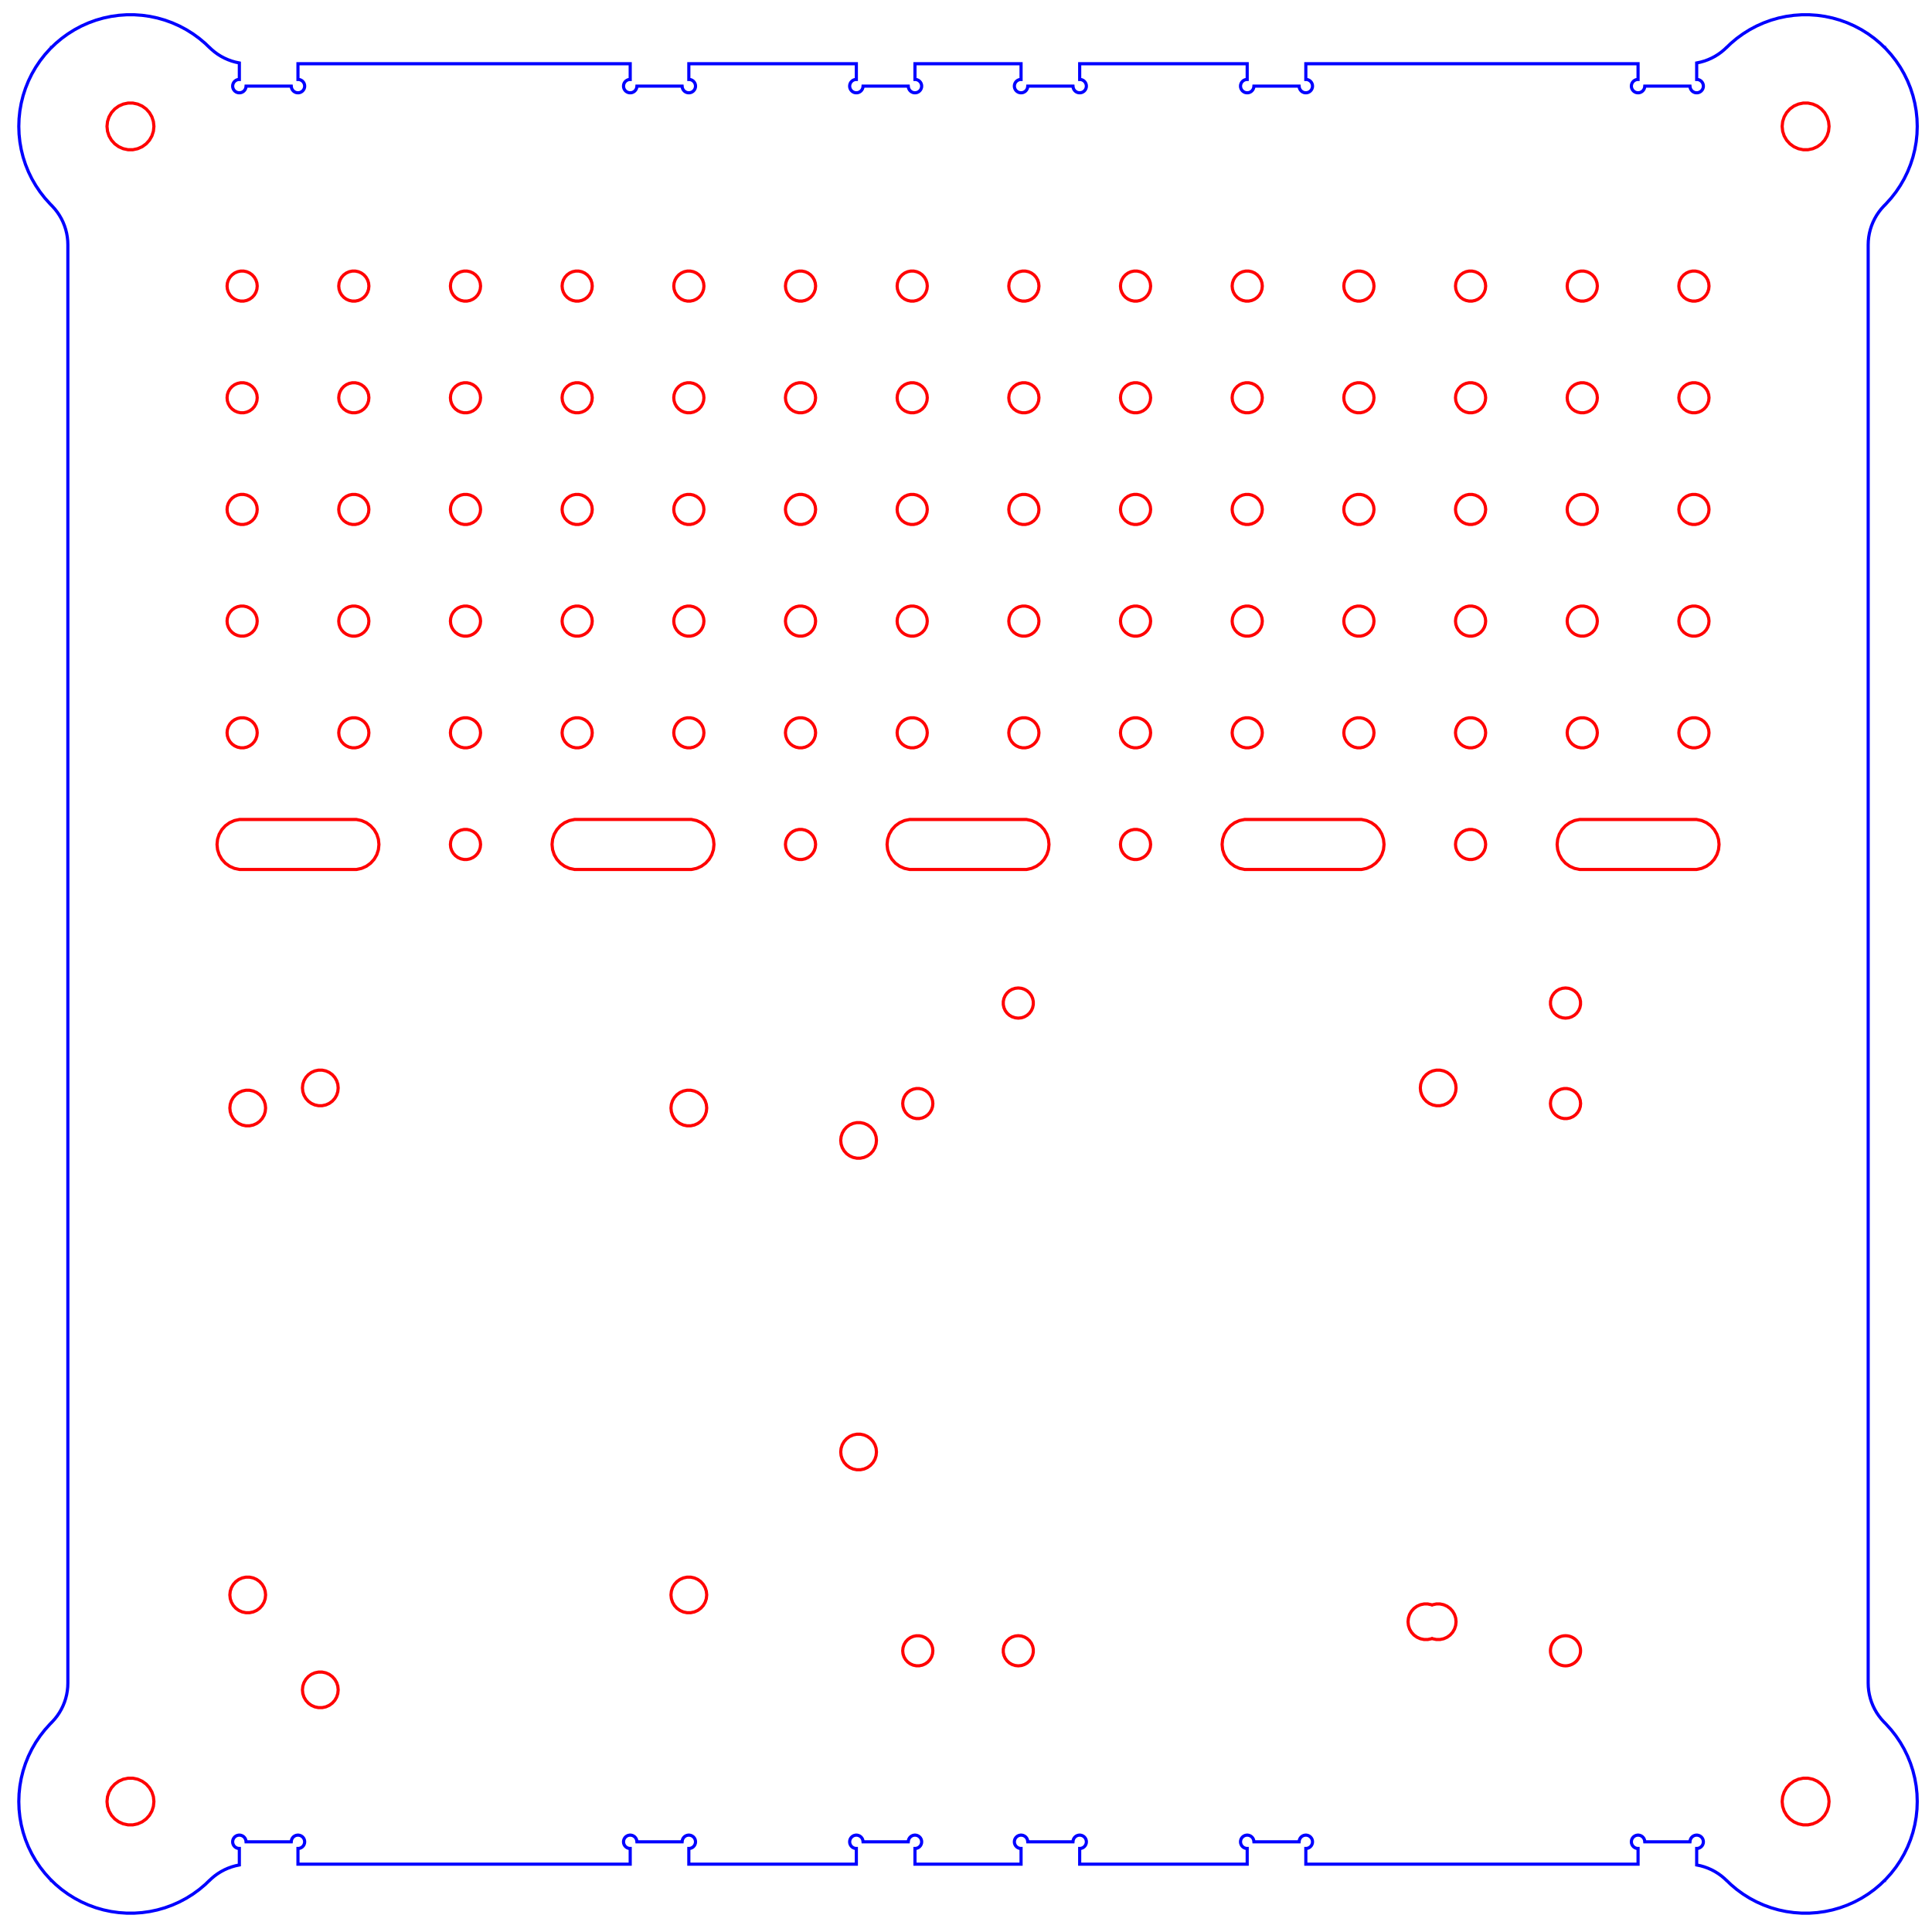 <?xml version="1.0" encoding="UTF-8" standalone="no"?>
<!-- Created with Inkscape (http://www.inkscape.org/) -->

<svg
   xmlns:dc="http://purl.org/dc/elements/1.1/"
   xmlns:cc="http://creativecommons.org/ns#"
   xmlns:rdf="http://www.w3.org/1999/02/22-rdf-syntax-ns#"
   xmlns:svg="http://www.w3.org/2000/svg"
   xmlns="http://www.w3.org/2000/svg"
   xmlns:sodipodi="http://sodipodi.sourceforge.net/DTD/sodipodi-0.dtd"
   xmlns:inkscape="http://www.inkscape.org/namespaces/inkscape"
   width="173mm"
   height="173mm"
   viewBox="0 0 612.992 612.992"
   id="svg23890"
   version="1.1"
   inkscape:version="0.91 r13725"
   sodipodi:docname="back.svg">
  <defs
     id="defs23892">
    <marker
       style="overflow:visible"
       refY="0"
       refX="0"
       orient="auto"
       id="DistanceX">
      <path
         id="path23924"
         style="stroke:#000000;stroke-width:0.5"
         d="M 3,-3 -3,3 M 0,-5 0,5"
         inkscape:connector-curvature="0" />
    </marker>
    <pattern
       y="0"
       x="0"
       width="8"
       patternUnits="userSpaceOnUse"
       id="Hatch"
       height="8">
      <path
         id="path23927"
         stroke-width="0.25"
         stroke="#000000"
         linecap="square"
         d="M8 4 l-4,4" />
      <path
         id="path23929"
         stroke-width="0.25"
         stroke="#000000"
         linecap="square"
         d="M6 2 l-4,4" />
      <path
         id="path23931"
         stroke-width="0.25"
         stroke="#000000"
         linecap="square"
         d="M4 0 l-4,4" />
    </pattern>
    <marker
       style="overflow:visible"
       refY="0.0"
       refX="0.0"
       orient="auto"
       id="DistanceX-7">
      <path
         id="path29689-5"
         style="stroke:#000000; stroke-width:0.5"
         d="M 3,-3 L -3,3 M 0,-5 L  0,5" />
    </marker>
    <pattern
       y="0"
       x="0"
       width="8"
       patternUnits="userSpaceOnUse"
       id="Hatch-3"
       height="8">
      <path
         id="path29692"
         stroke-width="0.25"
         stroke="#000000"
         linecap="square"
         d="M8 4 l-4,4" />
      <path
         id="path29694"
         stroke-width="0.25"
         stroke="#000000"
         linecap="square"
         d="M6 2 l-4,4" />
      <path
         id="path29696"
         stroke-width="0.25"
         stroke="#000000"
         linecap="square"
         d="M4 0 l-4,4" />
    </pattern>
    <marker
       style="overflow:visible"
       refY="0.0"
       refX="0.0"
       orient="auto"
       id="DistanceX-9">
      <path
         id="path11592"
         style="stroke:#000000; stroke-width:0.5"
         d="M 3,-3 L -3,3 M 0,-5 L  0,5" />
    </marker>
    <pattern
       y="0"
       x="0"
       width="8"
       patternUnits="userSpaceOnUse"
       id="Hatch-1"
       height="8">
      <path
         id="path11595"
         stroke-width="0.25"
         stroke="#000000"
         linecap="square"
         d="M8 4 l-4,4" />
      <path
         id="path11597"
         stroke-width="0.25"
         stroke="#000000"
         linecap="square"
         d="M6 2 l-4,4" />
      <path
         id="path11599"
         stroke-width="0.25"
         stroke="#000000"
         linecap="square"
         d="M4 0 l-4,4" />
    </pattern>
  </defs>
  <sodipodi:namedview
     id="base"
     pagecolor="#ffffff"
     bordercolor="#666666"
     borderopacity="1.0"
     inkscape:pageopacity="0.0"
     inkscape:pageshadow="2"
     inkscape:zoom="1.4"
     inkscape:cx="-22.726609"
     inkscape:cy="160.5052"
     inkscape:document-units="mm"
     inkscape:current-layer="layer1"
     showgrid="false"
     inkscape:window-width="3726"
     inkscape:window-height="2118"
     inkscape:window-x="114"
     inkscape:window-y="42"
     inkscape:window-maximized="1"
     fit-margin-top="1"
     fit-margin-left="1"
     fit-margin-right="1"
     fit-margin-bottom="1" />
  <g
     inkscape:label="Layer 1"
     inkscape:groupmode="layer"
     id="layer1"
     transform="translate(-71.918,-47.43)">
    <g
       id="g27785"
       transform="translate(638.571,-1.429)">
      <path
         sodipodi:nodetypes="ccccccccccccccccccccccccccccccccccccccccccccccccccccccccccccccccccccccccccccccccccccccccccccccccccccccccccccccccccccccccccccccccccccccccccccccccccccccccccccccccccccccccccccccccccccccccccccccccccccccccccccccccccccccccccccccccccccccccccccccccccccccccccccccccccccccccccccccccccccccccccccccccccccccccccccccccccccccccccccccccccccccccccccccccccccccccccccccccccccccccccccccccccccccccccccccccccccccccccccccccccccccccccccccccccccccccccccccccccccccccccccccccccccccccccccccccccccccccccccccccccccccccccccccccccccccccccccccccccccccccccccccccccccccccccccccccccccccccccccccccccccccccccccccccccccccccccccccccccccccccccccccccccccccccccccccccccccccccccccccccccccccccccccccccccccccccccccccccccccccccccccccccccccccccccccccccccccccccccccccccccccccccccccccccccccccccccccccccccccccccccccccccccccccccccccccccccccccccccccccccccccccccccccccccccccccccccccccccccccccccccccccccccccccccccccccccccccccccccccccccccccccccc"
         id="path13351"
         style="fill:none;stroke:#0000ff;stroke-opacity:1"
         d="m -550.29,645.511 1.322,1.277 1.895,1.59 2.001,1.454 2.097,1.311 2.184,1.161 2.259,1.006 2.324,0.846 2.377,0.682 2.419,0.514 2.449,0.344 2.467,0.173 2.473,0 2.467,-0.173 2.449,-0.344 2.419,-0.514 2.377,-0.682 2.324,-0.846 2.259,-1.006 2.184,-1.161 2.097,-1.311 2.001,-1.454 1.895,-1.59 1.322,-1.277 0.035,0 0.661,-0.638 0.947,-0.795 1,-0.727 1.049,-0.655 1.092,-0.581 1.13,-0.503 1.162,-0.423 1.189,-0.341 1.251,-0.263 0,-5.236 -0.222,0 -0.435,-0.092 -0.406,-0.181 -0.36,-0.261 -0.297,-0.33 -0.222,-0.385 -0.137,-0.423 -0.046,-0.442 0.046,-0.442 0.137,-0.423 0.222,-0.385 0.297,-0.33 0.36,-0.261 0.406,-0.181 0.435,-0.092 0.444,-1.5e-4 0.435,0.092 0.406,0.181 0.36,0.261 0.297,0.33 0.222,0.385 0.137,0.423 0.046,0.442 14.35,0 0.046,-0.442 0.137,-0.423 0.222,-0.385 0.297,-0.33 0.36,-0.261 0.406,-0.181 0.435,-0.092 0.444,-1.5e-4 0.435,0.092 0.406,0.181 0.36,0.261 0.297,0.33 0.222,0.385 0.137,0.423 0.046,0.442 -0.046,0.442 -0.137,0.423 -0.222,0.385 -0.297,0.33 -0.36,0.261 -0.406,0.181 -0.435,0.092 -0.222,2e-4 0,4.983 105.413,0 0,-4.983 -0.222,0 -0.435,-0.092 -0.406,-0.181 -0.36,-0.261 -0.297,-0.33 -0.222,-0.385 -0.137,-0.423 -0.046,-0.442 0.046,-0.442 0.138,-0.423 0.222,-0.385 0.297,-0.33 0.36,-0.261 0.406,-0.181 0.435,-0.092 0.444,-1.5e-4 0.435,0.092 0.406,0.181 0.36,0.261 0.297,0.33 0.222,0.385 0.137,0.423 0.046,0.442 14.35,0 0.046,-0.442 0.137,-0.423 0.222,-0.385 0.297,-0.33 0.36,-0.261 0.406,-0.181 0.435,-0.092 0.444,-1.5e-4 0.435,0.092 0.406,0.181 0.36,0.261 0.297,0.33 0.222,0.385 0.137,0.423 0.046,0.442 -0.046,0.442 -0.137,0.423 -0.222,0.385 -0.297,0.33 -0.36,0.261 -0.406,0.181 -0.435,0.092 -0.222,2e-4 0,4.983 53.15,0 0,-4.983 -0.222,0 -0.435,-0.092 -0.406,-0.181 -0.36,-0.261 -0.297,-0.33 -0.222,-0.385 -0.137,-0.423 -0.046,-0.442 0.046,-0.442 0.137,-0.423 0.222,-0.385 0.297,-0.33 0.36,-0.261 0.406,-0.181 0.435,-0.092 0.444,-1.5e-4 0.435,0.092 0.406,0.181 0.36,0.261 0.297,0.33 0.222,0.385 0.137,0.423 0.046,0.442 14.35,0 0.046,-0.442 0.137,-0.423 0.222,-0.385 0.297,-0.33 0.36,-0.261 0.406,-0.181 0.435,-0.092 0.444,-1.5e-4 0.435,0.092 0.406,0.181 0.36,0.261 0.297,0.33 0.222,0.385 0.137,0.423 0.046,0.442 -0.046,0.442 -0.137,0.423 -0.222,0.385 -0.297,0.33 -0.36,0.261 -0.406,0.181 -0.435,0.092 -0.222,2e-4 0,4.983 33.661,0 0,-4.983 -0.222,0 -0.435,-0.092 -0.406,-0.181 -0.36,-0.261 -0.297,-0.33 -0.222,-0.385 -0.137,-0.423 -0.046,-0.442 0.046,-0.442 0.137,-0.423 0.222,-0.385 0.297,-0.33 0.36,-0.261 0.406,-0.181 0.435,-0.092 0.444,-1.5e-4 0.435,0.092 0.406,0.181 0.36,0.261 0.297,0.33 0.222,0.385 0.137,0.423 0.046,0.442 14.35,0 0.046,-0.442 0.137,-0.423 0.222,-0.385 0.297,-0.33 0.36,-0.261 0.406,-0.181 0.435,-0.092 0.444,-1.5e-4 0.435,0.092 0.406,0.181 0.36,0.261 0.297,0.33 0.222,0.385 0.137,0.423 0.046,0.442 -0.046,0.442 -0.137,0.423 -0.222,0.385 -0.297,0.33 -0.36,0.261 -0.406,0.181 -0.435,0.092 -0.222,2e-4 0,4.983 53.15,0 0,-4.983 -0.222,0 -0.435,-0.092 -0.406,-0.181 -0.36,-0.261 -0.297,-0.33 -0.222,-0.385 -0.137,-0.423 -0.046,-0.442 0.046,-0.442 0.137,-0.423 0.222,-0.385 0.297,-0.33 0.36,-0.261 0.406,-0.181 0.435,-0.092 0.445,-1.5e-4 0.432,0.092 0.407,0.181 0.358,0.261 0.298,0.33 0.223,0.385 0.138,0.423 0.046,0.442 14.35,0 0.046,-0.442 0.138,-0.423 0.223,-0.385 0.298,-0.33 0.358,-0.261 0.407,-0.181 0.432,-0.092 0.446,-1.5e-4 0.432,0.092 0.407,0.181 0.358,0.261 0.298,0.33 0.223,0.385 0.138,0.423 0.046,0.442 -0.046,0.442 -0.138,0.423 -0.223,0.385 -0.298,0.33 -0.358,0.261 -0.407,0.181 -0.432,0.092 -0.223,2e-4 0,4.983 105.413,0 0,-4.983 -0.223,0 -0.432,-0.092 -0.407,-0.181 -0.358,-0.261 -0.298,-0.33 -0.223,-0.385 -0.138,-0.423 -0.046,-0.442 0.046,-0.442 0.138,-0.423 0.223,-0.385 0.298,-0.33 0.358,-0.261 0.407,-0.181 0.432,-0.092 0.446,-1.5e-4 0.432,0.092 0.407,0.181 0.358,0.261 0.298,0.33 0.223,0.385 0.138,0.423 0.046,0.442 14.35,0 0.046,-0.442 0.138,-0.423 0.223,-0.385 0.298,-0.33 0.358,-0.261 0.407,-0.181 0.432,-0.092 0.446,-1.5e-4 0.432,0.092 0.407,0.181 0.358,0.261 0.298,0.33 0.223,0.385 0.138,0.423 0.046,0.442 -0.046,0.442 -0.138,0.423 -0.223,0.385 -0.298,0.33 -0.358,0.261 -0.407,0.181 -0.432,0.092 -0.223,2e-4 0,5.236 1.251,0.263 1.187,0.341 1.162,0.423 1.13,0.503 1.091,0.581 1.049,0.655 1.003,0.727 0.946,0.795 0.663,0.638 0.035,0 1.322,1.277 1.892,1.59 2.002,1.454 2.098,1.311 2.183,1.161 2.261,1.006 2.324,0.846 2.378,0.682 2.42,0.514 2.448,0.344 2.466,0.173 2.473,0 2.466,-0.173 2.448,-0.344 2.42,-0.514 2.378,-0.682 2.324,-0.846 2.261,-1.006 2.183,-1.161 2.098,-1.311 2.002,-1.454 1.892,-1.59 1.322,-1.277 0.025,0 5e-6,-0.022 0.432,-0.419 1.655,-1.838 1.524,-1.949 1.382,-2.05 1.237,-2.142 1.084,-2.223 0.928,-2.293 0.765,-2.352 0.595,-2.4 0.432,-2.436 0.259,-2.46 0.085,-2.472 -0.085,-2.472 -0.259,-2.46 -0.432,-2.436 -0.595,-2.4 -0.765,-2.352 -0.928,-2.293 -1.084,-2.223 -1.237,-2.142 -1.382,-2.05 -1.524,-1.949 -1.655,-1.838 -0.432,-0.433 0,-0.019 -0.216,-0.209 -0.829,-0.919 -0.758,-0.975 -0.694,-1.025 -0.617,-1.071 -0.542,-1.111 -0.464,-1.147 -0.383,-1.176 -0.298,-1.2 -0.216,-1.218 -0.128,-1.23 -0.043,-1.236 -10e-6,-456.33 0.043,-1.237 0.128,-1.23 0.216,-1.219 0.298,-1.201 0.383,-1.173 0.464,-1.148 0.542,-1.113 0.617,-1.07 0.694,-1.024 0.758,-0.974 0.829,-0.921 0.216,-0.209 0,-0.018 0.432,-0.432 1.655,-1.839 1.524,-1.949 1.382,-2.052 1.237,-2.14 1.084,-2.225 0.928,-2.293 0.765,-2.353 0.595,-2.399 0.432,-2.434 0.259,-2.459 0.085,-2.473 -0.085,-2.473 -0.259,-2.459 -0.432,-2.434 -0.595,-2.399 -0.765,-2.353 -0.928,-2.293 -1.084,-2.225 -1.237,-2.14 -1.382,-2.052 -1.524,-1.949 -1.655,-1.839 -0.432,-0.418 0,-0.021 -0.025,2e-5 -1.322,-1.276 -1.892,-1.591 -2.002,-1.453 -2.098,-1.311 -2.183,-1.162 -2.261,-1.006 -2.324,-0.847 -2.378,-0.68 -2.42,-0.514 -2.448,-0.344 -2.466,-0.174 -2.473,0 -2.466,0.174 -2.448,0.344 -2.42,0.514 -2.378,0.68 -2.324,0.847 -2.261,1.006 -2.183,1.162 -2.098,1.311 -2.002,1.453 -1.892,1.591 -1.322,1.276 -0.035,0 -0.663,0.638 -0.946,0.794 -1.003,0.73 -1.049,0.656 -1.091,0.578 -1.13,0.503 -1.162,0.425 -1.187,0.34 -1.251,0.262 0,5.237 0.223,0 0.432,0.092 0.407,0.181 0.358,0.262 0.298,0.33 0.223,0.383 0.138,0.425 0.046,0.439 -0.046,0.443 -0.138,0.422 -0.223,0.386 -0.298,0.33 -0.358,0.262 -0.407,0.181 -0.432,0.092 -0.446,1.5e-5 -0.432,-0.092 -0.407,-0.181 -0.358,-0.262 -0.298,-0.33 -0.223,-0.386 -0.138,-0.422 -0.046,-0.443 -14.35,0 -0.046,0.443 -0.138,0.422 -0.223,0.386 -0.298,0.33 -0.358,0.262 -0.407,0.181 -0.432,0.092 -0.446,1.5e-5 -0.432,-0.092 -0.407,-0.181 -0.358,-0.262 -0.298,-0.33 -0.223,-0.386 -0.138,-0.422 -0.046,-0.443 0.046,-0.439 0.138,-0.425 0.223,-0.383 0.298,-0.33 0.358,-0.262 0.407,-0.181 0.432,-0.092 0.223,-1.5e-5 0,-4.985 -105.413,0 0,4.985 0.223,0 0.432,0.092 0.407,0.181 0.358,0.262 0.298,0.33 0.223,0.383 0.138,0.425 0.046,0.439 -0.046,0.443 -0.138,0.422 -0.223,0.386 -0.298,0.33 -0.358,0.262 -0.407,0.181 -0.432,0.092 -0.446,1.5e-5 -0.432,-0.092 -0.407,-0.181 -0.358,-0.262 -0.298,-0.33 -0.223,-0.386 -0.138,-0.422 -0.046,-0.443 -14.35,0 -0.046,0.443 -0.138,0.422 -0.223,0.386 -0.298,0.33 -0.358,0.262 -0.407,0.181 -0.432,0.092 -0.445,1.5e-5 -0.435,-0.092 -0.406,-0.181 -0.36,-0.262 -0.297,-0.33 -0.222,-0.386 -0.137,-0.422 -0.046,-0.443 0.046,-0.439 0.137,-0.425 0.222,-0.383 0.297,-0.33 0.36,-0.262 0.406,-0.181 0.435,-0.092 0.222,-1.5e-5 0,-4.985 -53.15,0 0,4.985 0.222,0 0.435,0.092 0.406,0.181 0.36,0.262 0.297,0.33 0.222,0.383 0.137,0.425 0.046,0.439 -0.046,0.443 -0.137,0.422 -0.222,0.386 -0.297,0.33 -0.36,0.262 -0.406,0.181 -0.435,0.092 -0.444,1.5e-5 -0.435,-0.092 -0.406,-0.181 -0.36,-0.262 -0.297,-0.33 -0.222,-0.386 -0.137,-0.422 -0.046,-0.443 -14.35,0 -0.046,0.443 -0.137,0.422 -0.222,0.386 -0.297,0.33 -0.36,0.262 -0.406,0.181 -0.435,0.092 -0.444,1.5e-5 -0.435,-0.092 -0.406,-0.181 -0.36,-0.262 -0.297,-0.33 -0.222,-0.386 -0.137,-0.422 -0.046,-0.443 0.046,-0.439 0.137,-0.425 0.222,-0.383 0.297,-0.33 0.36,-0.262 0.406,-0.181 0.435,-0.092 0.222,-1.5e-5 0,-4.985 -33.661,0 0,4.985 0.222,0 0.435,0.092 0.406,0.181 0.36,0.262 0.297,0.33 0.222,0.383 0.137,0.425 0.046,0.439 -0.046,0.443 -0.137,0.422 -0.222,0.386 -0.297,0.33 -0.36,0.262 -0.406,0.181 -0.435,0.092 -0.444,1.5e-5 -0.435,-0.092 -0.406,-0.181 -0.36,-0.262 -0.297,-0.33 -0.222,-0.386 -0.137,-0.422 -0.046,-0.443 -14.35,0 -0.046,0.443 -0.137,0.422 -0.222,0.386 -0.297,0.33 -0.36,0.262 -0.406,0.181 -0.435,0.092 -0.444,1.5e-5 -0.435,-0.092 -0.406,-0.181 -0.36,-0.262 -0.297,-0.33 -0.222,-0.386 -0.137,-0.422 -0.046,-0.443 0.046,-0.439 0.137,-0.425 0.222,-0.383 0.297,-0.33 0.36,-0.262 0.406,-0.181 0.435,-0.092 0.222,-1.5e-5 0,-4.985 -53.15,0 0,4.985 0.222,0 0.435,0.092 0.406,0.181 0.36,0.262 0.297,0.33 0.222,0.383 0.137,0.425 0.046,0.439 -0.046,0.443 -0.137,0.422 -0.222,0.386 -0.297,0.33 -0.36,0.262 -0.406,0.181 -0.435,0.092 -0.444,1.5e-5 -0.435,-0.092 -0.406,-0.181 -0.36,-0.262 -0.297,-0.33 -0.222,-0.386 -0.137,-0.422 -0.046,-0.443 -14.35,0 -0.046,0.443 -0.137,0.422 -0.222,0.386 -0.297,0.33 -0.36,0.262 -0.406,0.181 -0.435,0.092 -0.444,1.5e-5 -0.435,-0.092 -0.406,-0.181 -0.36,-0.262 -0.297,-0.33 -0.222,-0.386 -0.137,-0.422 -0.046,-0.443 0.046,-0.439 0.138,-0.425 0.222,-0.383 0.297,-0.33 0.36,-0.262 0.406,-0.181 0.435,-0.092 0.222,-1.5e-5 0,-4.985 -105.413,0 0,4.985 0.222,0 0.435,0.092 0.406,0.181 0.36,0.262 0.297,0.33 0.222,0.383 0.137,0.425 0.046,0.439 -0.046,0.443 -0.137,0.422 -0.222,0.386 -0.297,0.33 -0.36,0.262 -0.406,0.181 -0.435,0.092 -0.444,1.5e-5 -0.435,-0.092 -0.406,-0.181 -0.36,-0.262 -0.297,-0.33 -0.222,-0.386 -0.137,-0.422 -0.046,-0.443 -14.35,0 -0.046,0.443 -0.137,0.422 -0.222,0.386 -0.297,0.33 -0.36,0.262 -0.406,0.181 -0.435,0.092 -0.444,1.5e-5 -0.435,-0.092 -0.406,-0.181 -0.36,-0.262 -0.297,-0.33 -0.222,-0.386 -0.137,-0.422 -0.046,-0.443 0.046,-0.439 0.137,-0.425 0.222,-0.383 0.297,-0.33 0.36,-0.262 0.406,-0.181 0.435,-0.092 0.222,-1.5e-5 0,-5.237 -1.251,-0.262 -1.189,-0.34 -1.162,-0.425 -1.13,-0.503 -1.092,-0.578 -1.049,-0.656 -1,-0.73 -0.947,-0.794 -0.661,-0.638 -0.035,0 -1.322,-1.276 -1.895,-1.591 -2.001,-1.453 -2.097,-1.311 -2.184,-1.162 -2.259,-1.006 -2.324,-0.847 -2.377,-0.68 -2.419,-0.514 -2.449,-0.344 -2.467,-0.174 -2.473,0 -2.467,0.174 -2.449,0.344 -2.419,0.514 -2.377,0.68 -2.324,0.847 -2.259,1.006 -2.184,1.162 -2.097,1.311 -2.001,1.453 -1.895,1.591 -1.322,1.276 -0.023,0 -10e-6,0.021 -0.433,0.418 -1.655,1.839 -1.523,1.949 -1.383,2.052 -1.237,2.14 -1.084,2.225 -0.926,2.293 -0.764,2.353 -0.598,2.399 -0.43,2.434 -0.258,2.459 -0.086,2.473 0.086,2.473 0.259,2.459 0.43,2.434 0.598,2.399 0.764,2.353 0.926,2.293 1.084,2.225 1.237,2.14 1.383,2.052 1.523,1.949 1.655,1.839 0.433,0.432 0,0.018 0.217,0.209 0.827,0.921 0.761,0.974 0.692,1.024 0.618,1.07 0.542,1.113 0.463,1.148 0.382,1.173 0.299,1.201 0.215,1.219 0.129,1.23 0.043,1.237 10e-6,456.33 -0.043,1.236 -0.129,1.23 -0.215,1.218 -0.299,1.2 -0.382,1.176 -0.463,1.147 -0.542,1.111 -0.618,1.071 -0.692,1.025 -0.761,0.975 -0.827,0.919 -0.217,0.209 0,0.019 -0.433,0.433 -1.655,1.838 -1.523,1.949 -1.383,2.05 -1.237,2.142 -1.084,2.223 -0.926,2.293 -0.764,2.352 -0.598,2.4 -0.43,2.436 -0.258,2.46 -0.086,2.472 0.086,2.472 0.259,2.46 0.43,2.436 0.598,2.4 0.764,2.352 0.926,2.293 1.084,2.223 1.237,2.142 1.383,2.05 1.523,1.949 1.655,1.838 0.433,0.418 0,0.022 z"
         inkscape:connector-curvature="0" />
      <g
         style="stroke:#ff0000;stroke-opacity:1"
         id="g27682">
        <path
           inkscape:connector-curvature="0"
           d="m -517.98,90.509 -0.481,1.478 -0.778,1.346 -1.041,1.159 -1.259,0.914 -1.421,0.631 -1.522,0.326 -1.556,0 -1.522,-0.326 -1.421,-0.631 -1.259,-0.914 -1.041,-1.159 -0.778,-1.346 -0.481,-1.478 -0.163,-1.548 0.163,-1.548 0.481,-1.478 0.778,-1.346 1.041,-1.159 1.259,-0.914 1.421,-0.631 1.522,-0.322 1.556,0 1.522,0.322 1.421,0.631 1.259,0.914 1.041,1.159 0.778,1.346 0.481,1.478 0.163,1.548 z"
           style="fill:none;stroke:#ff0000;stroke-opacity:1"
           id="path13423"
           sodipodi:nodetypes="ccccccccccccccccccccccccccccccc" />
        <path
           inkscape:connector-curvature="0"
           d="m 9.958,95.405 -1.421,0.631 -1.524,0.326 -1.556,0 L 3.938,96.036 2.517,95.405 1.259,94.491 0.217,93.333 l -0.776,-1.346 -0.482,-1.478 -0.163,-1.548 0.163,-1.548 0.482,-1.478 0.776,-1.346 1.042,-1.159 1.258,-0.914 1.421,-0.631 1.52,-0.322 1.556,0 1.524,0.322 1.421,0.631 1.258,0.914 1.042,1.159 0.776,1.346 0.482,1.478 0.163,1.548 -0.163,1.548 -0.482,1.478 -0.776,1.346 -1.042,1.159 z"
           style="fill:none;stroke:#ff0000;stroke-opacity:1"
           id="path13491"
           sodipodi:nodetypes="ccccccccccccccccccccccccccccccc" />
        <g
           style="stroke:#ff0000;stroke-opacity:1"
           id="g27584">
          <path
             sodipodi:nodetypes="ccccccccccccccccccccccccccccccc"
             id="path13547"
             style="fill:none;stroke:#ff0000;stroke-opacity:1"
             d="m -131.625,142.443 -0.67,0.741 -0.808,0.588 -0.914,0.407 -0.978,0.209 -0.999,0 -0.978,-0.209 -0.914,-0.407 -0.808,-0.588 -0.67,-0.741 -0.5,-0.868 -0.312,-0.95 -0.103,-0.996 0.103,-0.996 0.312,-0.95 0.5,-0.865 0.67,-0.744 0.808,-0.588 0.914,-0.407 0.978,-0.209 0.999,0 0.978,0.209 0.914,0.407 0.808,0.588 0.67,0.744 0.5,0.865 0.308,0.95 0.106,0.996 -0.106,0.996 -0.308,0.95 z"
             inkscape:connector-curvature="0" />
          <path
             sodipodi:nodetypes="ccccccccccccccccccccccccccccccc"
             id="path13607"
             style="fill:none;stroke:#ff0000;stroke-opacity:1"
             d="m -60.759,142.443 -0.67,0.741 -0.808,0.588 -0.914,0.407 -0.978,0.209 -0.999,0 -0.978,-0.209 -0.914,-0.407 -0.808,-0.588 -0.67,-0.741 -0.5,-0.868 -0.312,-0.95 -0.103,-0.996 0.103,-0.996 0.312,-0.95 0.5,-0.865 0.67,-0.744 0.808,-0.588 0.914,-0.407 0.978,-0.209 0.999,0 0.978,0.209 0.914,0.407 0.808,0.588 0.67,0.744 0.5,0.865 0.308,0.95 0.106,0.996 -0.106,0.996 -0.308,0.95 z"
             inkscape:connector-curvature="0" />
          <path
             sodipodi:nodetypes="ccccccccccccccccccccccccccccccc"
             id="path13667"
             style="fill:none;stroke:#ff0000;stroke-opacity:1"
             d="m -25.326,142.443 -0.67,0.741 -0.808,0.588 -0.914,0.407 -0.978,0.209 -0.999,0 -0.978,-0.209 -0.914,-0.407 -0.808,-0.588 -0.67,-0.741 -0.5,-0.868 -0.312,-0.95 -0.103,-0.996 0.103,-0.996 0.312,-0.95 0.5,-0.865 0.67,-0.744 0.808,-0.588 0.914,-0.407 0.978,-0.209 0.999,0 0.978,0.209 0.914,0.407 0.808,0.588 0.67,0.744 0.5,0.865 0.308,0.95 0.106,0.996 -0.106,0.996 -0.308,0.95 z"
             inkscape:connector-curvature="0" />
          <path
             sodipodi:nodetypes="ccccccccccccccccccccccccccccccc"
             id="path13705"
             style="fill:none;stroke:#ff0000;stroke-opacity:1"
             d="m -490.325,134.871 1,0 0.978,0.209 0.913,0.407 0.809,0.588 0.669,0.744 0.5,0.865 0.309,0.95 0.105,0.996 -0.105,0.996 -0.309,0.95 -0.5,0.868 -0.669,0.741 -0.809,0.588 -0.913,0.407 -0.978,0.209 -1,0 -0.978,-0.209 -0.914,-0.407 -0.809,-0.588 -0.669,-0.741 -0.5,-0.868 -0.309,-0.95 -0.104,-0.996 0.104,-0.996 0.309,-0.95 0.5,-0.865 0.669,-0.744 0.809,-0.588 0.914,-0.407 z"
             inkscape:connector-curvature="0" />
          <path
             sodipodi:nodetypes="ccccccccccccccccccccccccccccccc"
             id="path13787"
             style="fill:none;stroke:#ff0000;stroke-opacity:1"
             d="m -96.192,142.443 -0.67,0.741 -0.808,0.588 -0.914,0.407 -0.978,0.209 -0.999,0 -0.978,-0.209 -0.914,-0.407 -0.808,-0.588 -0.67,-0.741 -0.5,-0.868 -0.312,-0.95 -0.103,-0.996 0.103,-0.996 0.312,-0.95 0.5,-0.865 0.67,-0.744 0.808,-0.588 0.914,-0.407 0.978,-0.209 0.999,0 0.978,0.209 0.914,0.407 0.808,0.588 0.67,0.744 0.5,0.865 0.308,0.95 0.106,0.996 -0.106,0.996 -0.308,0.95 z"
             inkscape:connector-curvature="0" />
          <path
             sodipodi:nodetypes="ccccccccccccccccccccccccccccccc"
             id="path13847"
             style="fill:none;stroke:#ff0000;stroke-opacity:1"
             d="m -167.058,142.443 -0.67,0.741 -0.808,0.588 -0.914,0.407 -0.978,0.209 -1,0 -0.978,-0.209 -0.913,-0.407 -0.809,-0.588 -0.669,-0.741 -0.5,-0.868 -0.309,-0.95 -0.105,-0.996 0.105,-0.996 0.309,-0.95 0.5,-0.865 0.669,-0.744 0.809,-0.588 0.913,-0.407 0.978,-0.209 1,0 0.978,0.209 0.914,0.407 0.808,0.588 0.67,0.744 0.5,0.865 0.308,0.95 0.106,0.996 -0.106,0.996 -0.308,0.95 z"
             inkscape:connector-curvature="0" />
          <path
             sodipodi:nodetypes="ccccccccccccccccccccccccccccccc"
             id="path13907"
             style="fill:none;stroke:#ff0000;stroke-opacity:1"
             d="m -202.491,142.443 -0.669,0.741 -0.809,0.588 -0.913,0.407 -0.978,0.209 -1,0 -0.978,-0.209 -0.913,-0.407 -0.809,-0.588 -0.669,-0.741 -0.5,-0.868 -0.309,-0.95 -0.105,-0.996 0.105,-0.996 0.309,-0.95 0.5,-0.865 0.669,-0.744 0.809,-0.588 0.913,-0.407 0.978,-0.209 1,0 0.978,0.209 0.913,0.407 0.809,0.588 0.669,0.744 0.5,0.865 0.309,0.95 0.105,0.996 -0.105,0.996 -0.309,0.95 z"
             inkscape:connector-curvature="0" />
          <path
             sodipodi:nodetypes="ccccccccccccccccccccccccccccccc"
             id="path13967"
             style="fill:none;stroke:#ff0000;stroke-opacity:1"
             d="m -237.924,142.443 -0.669,0.741 -0.809,0.588 -0.913,0.407 -0.978,0.209 -1,0 -0.978,-0.209 -0.913,-0.407 -0.809,-0.588 -0.669,-0.741 -0.5,-0.868 -0.309,-0.95 -0.105,-0.996 0.105,-0.996 0.309,-0.95 0.5,-0.865 0.669,-0.744 0.809,-0.588 0.913,-0.407 0.978,-0.209 1,0 0.978,0.209 0.913,0.407 0.809,0.588 0.669,0.744 0.5,0.865 0.309,0.95 0.105,0.996 -0.105,0.996 -0.309,0.95 z"
             inkscape:connector-curvature="0" />
          <path
             sodipodi:nodetypes="ccccccccccccccccccccccccccccccc"
             id="path14027"
             style="fill:none;stroke:#ff0000;stroke-opacity:1"
             d="m -379.656,142.443 -0.669,0.741 -0.809,0.588 -0.913,0.407 -0.978,0.209 -1,0 -0.978,-0.209 -0.913,-0.407 -0.809,-0.588 -0.669,-0.741 -0.5,-0.868 -0.309,-0.95 -0.105,-0.996 0.105,-0.996 0.309,-0.95 0.5,-0.865 0.669,-0.744 0.809,-0.588 0.913,-0.407 0.978,-0.209 1,0 0.978,0.209 0.913,0.407 0.809,0.588 0.669,0.744 0.5,0.865 0.309,0.95 0.105,0.996 -0.105,0.996 -0.309,0.95 z"
             inkscape:connector-curvature="0" />
          <path
             sodipodi:nodetypes="ccccccccccccccccccccccccccccccc"
             id="path14087"
             style="fill:none;stroke:#ff0000;stroke-opacity:1"
             d="m -273.357,142.443 -0.669,0.741 -0.809,0.588 -0.913,0.407 -0.978,0.209 -1,0 -0.978,-0.209 -0.913,-0.407 -0.809,-0.588 -0.669,-0.741 -0.5,-0.868 -0.309,-0.95 -0.105,-0.996 0.105,-0.996 0.309,-0.95 0.5,-0.865 0.669,-0.744 0.809,-0.588 0.913,-0.407 0.978,-0.209 1,0 0.978,0.209 0.913,0.407 0.809,0.588 0.669,0.744 0.5,0.865 0.309,0.95 0.105,0.996 -0.105,0.996 -0.309,0.95 z"
             inkscape:connector-curvature="0" />
          <path
             sodipodi:nodetypes="ccccccccccccccccccccccccccccccc"
             id="path14147"
             style="fill:none;stroke:#ff0000;stroke-opacity:1"
             d="m -308.79,142.443 -0.669,0.741 -0.809,0.588 -0.913,0.407 -0.978,0.209 -1,0 -0.978,-0.209 -0.913,-0.407 -0.809,-0.588 -0.669,-0.741 -0.5,-0.868 -0.309,-0.95 -0.105,-0.996 0.105,-0.996 0.309,-0.95 0.5,-0.865 0.669,-0.744 0.809,-0.588 0.913,-0.407 0.978,-0.209 1,0 0.978,0.209 0.913,0.407 0.809,0.588 0.669,0.744 0.5,0.865 0.309,0.95 0.105,0.996 -0.105,0.996 -0.309,0.95 z"
             inkscape:connector-curvature="0" />
          <path
             sodipodi:nodetypes="ccccccccccccccccccccccccccccccc"
             id="path14207"
             style="fill:none;stroke:#ff0000;stroke-opacity:1"
             d="m -344.223,142.443 -0.669,0.741 -0.809,0.588 -0.913,0.407 -0.978,0.209 -1,0 -0.978,-0.209 -0.913,-0.407 -0.809,-0.588 -0.669,-0.741 -0.5,-0.868 -0.309,-0.95 -0.105,-0.996 0.105,-0.996 0.309,-0.95 0.5,-0.865 0.669,-0.744 0.809,-0.588 0.913,-0.407 0.978,-0.209 1,0 0.978,0.209 0.913,0.407 0.809,0.588 0.669,0.744 0.5,0.865 0.309,0.95 0.105,0.996 -0.105,0.996 -0.309,0.95 z"
             inkscape:connector-curvature="0" />
          <path
             sodipodi:nodetypes="ccccccccccccccccccccccccccccccc"
             id="path14267"
             style="fill:none;stroke:#ff0000;stroke-opacity:1"
             d="m -415.089,142.443 -0.669,0.741 -0.809,0.588 -0.913,0.407 -0.978,0.209 -1,0 -0.978,-0.209 -0.913,-0.407 -0.809,-0.588 -0.669,-0.741 -0.5,-0.868 -0.309,-0.95 -0.105,-0.996 0.105,-0.996 0.309,-0.95 0.5,-0.865 0.669,-0.744 0.809,-0.588 0.913,-0.407 0.978,-0.209 1,0 0.978,0.209 0.913,0.407 0.809,0.588 0.669,0.744 0.5,0.865 0.309,0.95 0.105,0.996 -0.105,0.996 -0.309,0.95 z"
             inkscape:connector-curvature="0" />
          <path
             sodipodi:nodetypes="ccccccccccccccccccccccccccccccc"
             id="path14327"
             style="fill:none;stroke:#ff0000;stroke-opacity:1"
             d="m -450.522,142.443 -0.669,0.741 -0.809,0.588 -0.913,0.407 -0.978,0.209 -1,0 -0.978,-0.209 -0.913,-0.407 -0.809,-0.588 -0.669,-0.741 -0.5,-0.868 -0.309,-0.95 -0.105,-0.996 0.105,-0.996 0.309,-0.95 0.5,-0.865 0.669,-0.744 0.809,-0.588 0.913,-0.407 0.978,-0.209 1,0 0.978,0.209 0.913,0.407 0.809,0.588 0.669,0.744 0.5,0.865 0.309,0.95 0.105,0.996 -0.105,0.996 -0.309,0.95 z"
             inkscape:connector-curvature="0" />
          <path
             sodipodi:nodetypes="ccccccccccccccccccccccccccccccc"
             id="path14383"
             style="fill:none;stroke:#ff0000;stroke-opacity:1"
             d="m -378.847,176.058 -0.309,0.95 -0.5,0.868 -0.669,0.741 -0.809,0.588 -0.913,0.407 -0.978,0.209 -1,0 -0.978,-0.209 -0.913,-0.407 -0.809,-0.588 -0.669,-0.741 -0.5,-0.868 -0.309,-0.95 -0.105,-0.996 0.105,-0.996 0.309,-0.95 0.5,-0.865 0.669,-0.744 0.809,-0.588 0.913,-0.407 0.978,-0.209 1,0 0.978,0.209 0.913,0.407 0.809,0.588 0.669,0.744 0.5,0.865 0.309,0.95 0.105,0.996 z"
             inkscape:connector-curvature="0" />
          <path
             sodipodi:nodetypes="ccccccccccccccccccccccccccccccc"
             id="path14419"
             style="fill:none;stroke:#ff0000;stroke-opacity:1"
             d="m -138.694,171.509 0.808,-0.588 0.914,-0.407 0.978,-0.209 0.999,0 0.978,0.209 0.914,0.407 0.808,0.588 0.67,0.744 0.5,0.865 0.308,0.95 0.106,0.996 -0.106,0.996 -0.308,0.95 -0.5,0.868 -0.67,0.741 -0.808,0.588 -0.914,0.407 -0.978,0.209 -0.999,0 -0.978,-0.209 -0.914,-0.407 -0.808,-0.588 -0.67,-0.741 -0.5,-0.868 -0.312,-0.95 -0.103,-0.996 0.103,-0.996 0.312,-0.95 0.5,-0.865 z"
             inkscape:connector-curvature="0" />
          <path
             sodipodi:nodetypes="ccccccccccccccccccccccccccccccc"
             id="path14479"
             style="fill:none;stroke:#ff0000;stroke-opacity:1"
             d="m -174.128,171.509 0.809,-0.588 0.913,-0.407 0.978,-0.209 1,0 0.978,0.209 0.914,0.407 0.808,0.588 0.67,0.744 0.5,0.865 0.308,0.95 0.106,0.996 -0.106,0.996 -0.308,0.95 -0.5,0.868 -0.67,0.741 -0.808,0.588 -0.914,0.407 -0.978,0.209 -1,0 -0.978,-0.209 -0.913,-0.407 -0.809,-0.588 -0.669,-0.741 -0.5,-0.868 -0.309,-0.95 -0.105,-0.996 0.105,-0.996 0.309,-0.95 0.5,-0.865 z"
             inkscape:connector-curvature="0" />
          <path
             sodipodi:nodetypes="ccccccccccccccccccccccccccccccc"
             id="path14523"
             style="fill:none;stroke:#ff0000;stroke-opacity:1"
             d="m -493.026,178.616 -0.669,-0.741 -0.5,-0.868 -0.309,-0.95 -0.104,-0.996 0.104,-0.996 0.309,-0.95 0.5,-0.865 0.669,-0.744 0.809,-0.588 0.914,-0.407 0.978,-0.209 1,0 0.978,0.209 0.913,0.407 0.809,0.588 0.669,0.744 0.5,0.865 0.309,0.95 0.105,0.996 -0.105,0.996 -0.309,0.95 -0.5,0.868 -0.669,0.741 -0.809,0.588 -0.913,0.407 -0.978,0.209 -1,0 -0.978,-0.209 -0.914,-0.407 z"
             inkscape:connector-curvature="0" />
          <path
             sodipodi:nodetypes="ccccccccccccccccccccccccccccccc"
             id="path14623"
             style="fill:none;stroke:#ff0000;stroke-opacity:1"
             d="m -95.384,176.058 -0.308,0.95 -0.5,0.868 -0.67,0.741 -0.808,0.588 -0.914,0.407 -0.978,0.209 -0.999,0 -0.978,-0.209 -0.914,-0.407 -0.808,-0.588 -0.67,-0.741 -0.5,-0.868 -0.312,-0.95 -0.103,-0.996 0.103,-0.996 0.312,-0.95 0.5,-0.865 0.67,-0.744 0.808,-0.588 0.914,-0.407 0.978,-0.209 0.999,0 0.978,0.209 0.914,0.407 0.808,0.588 0.67,0.744 0.5,0.865 0.308,0.95 0.106,0.996 z"
             inkscape:connector-curvature="0" />
          <path
             sodipodi:nodetypes="ccccccccccccccccccccccccccccccc"
             id="path14657"
             style="fill:none;stroke:#ff0000;stroke-opacity:1"
             d="m -210.231,172.253 0.669,-0.744 0.809,-0.588 0.913,-0.407 0.978,-0.209 1,0 0.978,0.209 0.913,0.407 0.809,0.588 0.669,0.744 0.5,0.865 0.309,0.95 0.105,0.996 -0.105,0.996 -0.309,0.95 -0.5,0.868 -0.669,0.741 -0.809,0.588 -0.913,0.407 -0.978,0.209 -1,0 -0.978,-0.209 -0.913,-0.407 -0.809,-0.588 -0.669,-0.741 -0.5,-0.868 -0.309,-0.95 -0.105,-0.996 0.105,-0.996 0.309,-0.95 z"
             inkscape:connector-curvature="0" />
          <path
             sodipodi:nodetypes="ccccccccccccccccccccccccccccccc"
             id="path14725"
             style="fill:none;stroke:#ff0000;stroke-opacity:1"
             d="m -242.294,170.304 1,0 0.978,0.209 0.913,0.407 0.809,0.588 0.669,0.744 0.5,0.865 0.309,0.95 0.105,0.996 -0.105,0.996 -0.309,0.95 -0.5,0.868 -0.669,0.741 -0.809,0.588 -0.913,0.407 -0.978,0.209 -1,0 -0.978,-0.209 -0.913,-0.407 -0.809,-0.588 -0.669,-0.741 -0.5,-0.868 -0.309,-0.95 -0.105,-0.996 0.105,-0.996 0.309,-0.95 0.5,-0.865 0.669,-0.744 0.809,-0.588 0.913,-0.407 z"
             inkscape:connector-curvature="0" />
          <path
             sodipodi:nodetypes="ccccccccccccccccccccccccccccccc"
             id="path14811"
             style="fill:none;stroke:#ff0000;stroke-opacity:1"
             d="m -274.835,179.205 -0.913,0.407 -0.978,0.209 -1,0 -0.978,-0.209 -0.913,-0.407 -0.809,-0.588 -0.669,-0.741 -0.5,-0.868 -0.309,-0.95 -0.105,-0.996 0.105,-0.996 0.309,-0.95 0.5,-0.865 0.669,-0.744 0.809,-0.588 0.913,-0.407 0.978,-0.209 1,0 0.978,0.209 0.913,0.407 0.809,0.588 0.669,0.744 0.5,0.865 0.309,0.95 0.105,0.996 -0.105,0.996 -0.309,0.95 -0.5,0.868 -0.669,0.741 z"
             inkscape:connector-curvature="0" />
          <path
             sodipodi:nodetypes="ccccccccccccccccccccccccccccccc"
             id="path14841"
             style="fill:none;stroke:#ff0000;stroke-opacity:1"
             d="m -315.052,170.92 0.913,-0.407 0.978,-0.209 1,0 0.978,0.209 0.913,0.407 0.809,0.588 0.669,0.744 0.5,0.865 0.309,0.95 0.105,0.996 -0.105,0.996 -0.309,0.95 -0.5,0.868 -0.669,0.741 -0.809,0.588 -0.913,0.407 -0.978,0.209 -1,0 -0.978,-0.209 -0.913,-0.407 -0.809,-0.588 -0.669,-0.741 -0.5,-0.868 -0.309,-0.95 -0.105,-0.996 0.105,-0.996 0.309,-0.95 0.5,-0.865 0.669,-0.744 z"
             inkscape:connector-curvature="0" />
          <path
             sodipodi:nodetypes="ccccccccccccccccccccccccccccccc"
             id="path14923"
             style="fill:none;stroke:#ff0000;stroke-opacity:1"
             d="m -24.518,176.058 -0.308,0.95 -0.5,0.868 -0.67,0.741 -0.808,0.588 -0.914,0.407 -0.978,0.209 -0.999,0 -0.978,-0.209 -0.914,-0.407 -0.808,-0.588 -0.67,-0.741 -0.5,-0.868 -0.312,-0.95 -0.103,-0.996 0.103,-0.996 0.312,-0.95 0.5,-0.865 0.67,-0.744 0.808,-0.588 0.914,-0.407 0.978,-0.209 0.999,0 0.978,0.209 0.914,0.407 0.808,0.588 0.67,0.744 0.5,0.865 0.308,0.95 0.106,0.996 z"
             inkscape:connector-curvature="0" />
          <path
             sodipodi:nodetypes="ccccccccccccccccccccccccccccccc"
             id="path14983"
             style="fill:none;stroke:#ff0000;stroke-opacity:1"
             d="m -343.414,176.058 -0.309,0.95 -0.5,0.868 -0.669,0.741 -0.809,0.588 -0.913,0.407 -0.978,0.209 -1,0 -0.978,-0.209 -0.913,-0.407 -0.809,-0.588 -0.669,-0.741 -0.5,-0.868 -0.309,-0.95 -0.105,-0.996 0.105,-0.996 0.309,-0.95 0.5,-0.865 0.669,-0.744 0.809,-0.588 0.913,-0.407 0.978,-0.209 1,0 0.978,0.209 0.913,0.407 0.809,0.588 0.669,0.744 0.5,0.865 0.309,0.95 0.105,0.996 z"
             inkscape:connector-curvature="0" />
          <path
             sodipodi:nodetypes="ccccccccccccccccccccccccccccccc"
             id="path15015"
             style="fill:none;stroke:#ff0000;stroke-opacity:1"
             d="m -458.762,173.117 0.5,-0.865 0.669,-0.744 0.809,-0.588 0.913,-0.407 0.978,-0.209 1,0 0.978,0.209 0.913,0.407 0.809,0.588 0.669,0.744 0.5,0.865 0.309,0.95 0.105,0.996 -0.105,0.996 -0.309,0.95 -0.5,0.868 -0.669,0.741 -0.809,0.588 -0.913,0.407 -0.978,0.209 -1,0 -0.978,-0.209 -0.913,-0.407 -0.809,-0.588 -0.669,-0.741 -0.5,-0.868 -0.309,-0.95 -0.105,-0.996 0.105,-0.996 z"
             inkscape:connector-curvature="0" />
          <path
             sodipodi:nodetypes="ccccccccccccccccccccccccccccccc"
             id="path15079"
             style="fill:none;stroke:#ff0000;stroke-opacity:1"
             d="m -422.16,171.509 0.809,-0.588 0.913,-0.407 0.978,-0.209 1,0 0.978,0.209 0.913,0.407 0.809,0.588 0.669,0.744 0.5,0.865 0.309,0.95 0.105,0.996 -0.105,0.996 -0.309,0.95 -0.5,0.868 -0.669,0.741 -0.809,0.588 -0.913,0.407 -0.978,0.209 -1,0 -0.978,-0.209 -0.913,-0.407 -0.809,-0.588 -0.669,-0.741 -0.5,-0.868 -0.309,-0.95 -0.105,-0.996 0.105,-0.996 0.309,-0.95 0.5,-0.865 z"
             inkscape:connector-curvature="0" />
          <path
             sodipodi:nodetypes="ccccccccccccccccccccccccccccccc"
             id="path15171"
             style="fill:none;stroke:#ff0000;stroke-opacity:1"
             d="m -62.237,179.205 -0.914,0.407 -0.978,0.209 -0.999,0 -0.978,-0.209 -0.914,-0.407 -0.808,-0.588 -0.67,-0.741 -0.5,-0.868 -0.312,-0.95 -0.103,-0.996 0.103,-0.996 0.312,-0.95 0.5,-0.865 0.67,-0.744 0.808,-0.588 0.914,-0.407 0.978,-0.209 0.999,0 0.978,0.209 0.914,0.407 0.808,0.588 0.67,0.744 0.5,0.865 0.308,0.95 0.106,0.996 -0.106,0.996 -0.308,0.95 -0.5,0.868 -0.67,0.741 z"
             inkscape:connector-curvature="0" />
          <path
             sodipodi:nodetypes="ccccccccccccccccccccccccccccccc"
             id="path15215"
             style="fill:none;stroke:#ff0000;stroke-opacity:1"
             d="m -273.357,207.686 0.5,0.865 0.309,0.95 0.105,0.996 -0.105,0.996 -0.309,0.95 -0.5,0.868 -0.669,0.741 -0.809,0.588 -0.913,0.407 -0.978,0.209 -1,0 -0.978,-0.209 -0.913,-0.407 -0.809,-0.588 -0.669,-0.741 -0.5,-0.868 -0.309,-0.95 -0.105,-0.996 0.105,-0.996 0.309,-0.95 0.5,-0.865 0.669,-0.744 0.809,-0.588 0.913,-0.407 0.978,-0.209 1,0 0.978,0.209 0.913,0.407 0.809,0.588 z"
             inkscape:connector-curvature="0" />
          <path
             sodipodi:nodetypes="ccccccccccccccccccccccccccccccc"
             id="path15261"
             style="fill:none;stroke:#ff0000;stroke-opacity:1"
             d="m -315.052,206.353 0.913,-0.407 0.978,-0.209 1,0 0.978,0.209 0.913,0.407 0.809,0.588 0.669,0.744 0.5,0.865 0.309,0.95 0.105,0.996 -0.105,0.996 -0.309,0.95 -0.5,0.868 -0.669,0.741 -0.809,0.588 -0.913,0.407 -0.978,0.209 -1,0 -0.978,-0.209 -0.913,-0.407 -0.809,-0.588 -0.669,-0.741 -0.5,-0.868 -0.309,-0.95 -0.105,-0.996 0.105,-0.996 0.309,-0.95 0.5,-0.865 0.669,-0.744 z"
             inkscape:connector-curvature="0" />
          <path
             sodipodi:nodetypes="ccccccccccccccccccccccccccccccc"
             id="path15335"
             style="fill:none;stroke:#ff0000;stroke-opacity:1"
             d="m -237.924,207.686 0.5,0.865 0.309,0.95 0.105,0.996 -0.105,0.996 -0.309,0.95 -0.5,0.868 -0.669,0.741 -0.809,0.588 -0.913,0.407 -0.978,0.209 -1,0 -0.978,-0.209 -0.913,-0.407 -0.809,-0.588 -0.669,-0.741 -0.5,-0.868 -0.309,-0.95 -0.105,-0.996 0.105,-0.996 0.309,-0.95 0.5,-0.865 0.669,-0.744 0.809,-0.588 0.913,-0.407 0.978,-0.209 1,0 0.978,0.209 0.913,0.407 0.809,0.588 z"
             inkscape:connector-curvature="0" />
          <path
             sodipodi:nodetypes="ccccccccccccccccccccccccccccccc"
             id="path15395"
             style="fill:none;stroke:#ff0000;stroke-opacity:1"
             d="m -415.089,207.686 0.5,0.865 0.309,0.95 0.105,0.996 -0.105,0.996 -0.309,0.95 -0.5,0.868 -0.669,0.741 -0.809,0.588 -0.913,0.407 -0.978,0.209 -1,0 -0.978,-0.209 -0.913,-0.407 -0.809,-0.588 -0.669,-0.741 -0.5,-0.868 -0.309,-0.95 -0.105,-0.996 0.105,-0.996 0.309,-0.95 0.5,-0.865 0.669,-0.744 0.809,-0.588 0.913,-0.407 0.978,-0.209 1,0 0.978,0.209 0.913,0.407 0.809,0.588 z"
             inkscape:connector-curvature="0" />
          <path
             sodipodi:nodetypes="ccccccccccccccccccccccccccccccc"
             id="path15465"
             style="fill:none;stroke:#ff0000;stroke-opacity:1"
             d="m -201.991,212.441 -0.5,0.868 -0.669,0.741 -0.809,0.588 -0.913,0.407 -0.978,0.209 -1,0 -0.978,-0.209 -0.913,-0.407 -0.809,-0.588 -0.669,-0.741 -0.5,-0.868 -0.309,-0.95 -0.105,-0.996 0.105,-0.996 0.309,-0.95 0.5,-0.865 0.669,-0.744 0.809,-0.588 0.913,-0.407 0.978,-0.209 1,0 0.978,0.209 0.913,0.407 0.809,0.588 0.669,0.744 0.5,0.865 0.309,0.95 0.105,0.996 -0.105,0.996 z"
             inkscape:connector-curvature="0" />
          <path
             sodipodi:nodetypes="ccccccccccccccccccccccccccccccc"
             id="path15515"
             style="fill:none;stroke:#ff0000;stroke-opacity:1"
             d="m -167.058,207.686 0.5,0.865 0.308,0.95 0.106,0.996 -0.106,0.996 -0.308,0.95 -0.5,0.868 -0.67,0.741 -0.808,0.588 -0.914,0.407 -0.978,0.209 -1,0 -0.978,-0.209 -0.913,-0.407 -0.809,-0.588 -0.669,-0.741 -0.5,-0.868 -0.309,-0.95 -0.105,-0.996 0.105,-0.996 0.309,-0.95 0.5,-0.865 0.669,-0.744 0.809,-0.588 0.913,-0.407 0.978,-0.209 1,0 0.978,0.209 0.914,0.407 0.808,0.588 z"
             inkscape:connector-curvature="0" />
          <path
             sodipodi:nodetypes="ccccccccccccccccccccccccccccccc"
             id="path15575"
             style="fill:none;stroke:#ff0000;stroke-opacity:1"
             d="m -131.625,207.686 0.5,0.865 0.308,0.95 0.106,0.996 -0.106,0.996 -0.308,0.95 -0.5,0.868 -0.67,0.741 -0.808,0.588 -0.914,0.407 -0.978,0.209 -0.999,0 -0.978,-0.209 -0.914,-0.407 -0.808,-0.588 -0.67,-0.741 -0.5,-0.868 -0.312,-0.95 -0.103,-0.996 0.103,-0.996 0.312,-0.95 0.5,-0.865 0.67,-0.744 0.808,-0.588 0.914,-0.407 0.978,-0.209 0.999,0 0.978,0.209 0.914,0.407 0.808,0.588 z"
             inkscape:connector-curvature="0" />
          <path
             sodipodi:nodetypes="ccccccccccccccccccccccccccccccc"
             id="path15617"
             style="fill:none;stroke:#ff0000;stroke-opacity:1"
             d="m -458.262,207.686 0.669,-0.744 0.809,-0.588 0.913,-0.407 0.978,-0.209 1,0 0.978,0.209 0.913,0.407 0.809,0.588 0.669,0.744 0.5,0.865 0.309,0.95 0.105,0.996 -0.105,0.996 -0.309,0.95 -0.5,0.868 -0.669,0.741 -0.809,0.588 -0.913,0.407 -0.978,0.209 -1,0 -0.978,-0.209 -0.913,-0.407 -0.809,-0.588 -0.669,-0.741 -0.5,-0.868 -0.309,-0.95 -0.105,-0.996 0.105,-0.996 0.309,-0.95 z"
             inkscape:connector-curvature="0" />
          <path
             sodipodi:nodetypes="ccccccccccccccccccccccccccccccc"
             id="path15695"
             style="fill:none;stroke:#ff0000;stroke-opacity:1"
             d="m -96.192,207.686 0.5,0.865 0.308,0.95 0.106,0.996 -0.106,0.996 -0.308,0.95 -0.5,0.868 -0.67,0.741 -0.808,0.588 -0.914,0.407 -0.978,0.209 -0.999,0 -0.978,-0.209 -0.914,-0.407 -0.808,-0.588 -0.67,-0.741 -0.5,-0.868 -0.312,-0.95 -0.103,-0.996 0.103,-0.996 0.312,-0.95 0.5,-0.865 0.67,-0.744 0.808,-0.588 0.914,-0.407 0.978,-0.209 0.999,0 0.978,0.209 0.914,0.407 0.808,0.588 z"
             inkscape:connector-curvature="0" />
          <path
             sodipodi:nodetypes="ccccccccccccccccccccccccccccccc"
             id="path15755"
             style="fill:none;stroke:#ff0000;stroke-opacity:1"
             d="m -379.656,207.686 0.5,0.865 0.309,0.95 0.105,0.996 -0.105,0.996 -0.309,0.95 -0.5,0.868 -0.669,0.741 -0.809,0.588 -0.913,0.407 -0.978,0.209 -1,0 -0.978,-0.209 -0.913,-0.407 -0.809,-0.588 -0.669,-0.741 -0.5,-0.868 -0.309,-0.95 -0.105,-0.996 0.105,-0.996 0.309,-0.95 0.5,-0.865 0.669,-0.744 0.809,-0.588 0.913,-0.407 0.978,-0.209 1,0 0.978,0.209 0.913,0.407 0.809,0.588 z"
             inkscape:connector-curvature="0" />
          <path
             sodipodi:nodetypes="ccccccccccccccccccccccccccccccc"
             id="path15815"
             style="fill:none;stroke:#ff0000;stroke-opacity:1"
             d="m -60.759,207.686 0.5,0.865 0.308,0.95 0.106,0.996 -0.106,0.996 -0.308,0.95 -0.5,0.868 -0.67,0.741 -0.808,0.588 -0.914,0.407 -0.978,0.209 -0.999,0 -0.978,-0.209 -0.914,-0.407 -0.808,-0.588 -0.67,-0.741 -0.5,-0.868 -0.312,-0.95 -0.103,-0.996 0.103,-0.996 0.312,-0.95 0.5,-0.865 0.67,-0.744 0.808,-0.588 0.914,-0.407 0.978,-0.209 0.999,0 0.978,0.209 0.914,0.407 0.808,0.588 z"
             inkscape:connector-curvature="0" />
          <path
             sodipodi:nodetypes="ccccccccccccccccccccccccccccccc"
             id="path15865"
             style="fill:none;stroke:#ff0000;stroke-opacity:1"
             d="m -490.325,205.737 1,0 0.978,0.209 0.913,0.407 0.809,0.588 0.669,0.744 0.5,0.865 0.309,0.95 0.105,0.996 -0.105,0.996 -0.309,0.95 -0.5,0.868 -0.669,0.741 -0.809,0.588 -0.913,0.407 -0.978,0.209 -1,0 -0.978,-0.209 -0.914,-0.407 -0.809,-0.588 -0.669,-0.741 -0.5,-0.868 -0.309,-0.95 -0.104,-0.996 0.104,-0.996 0.309,-0.95 0.5,-0.865 0.669,-0.744 0.809,-0.588 0.914,-0.407 z"
             inkscape:connector-curvature="0" />
          <path
             sodipodi:nodetypes="ccccccccccccccccccccccccccccccc"
             id="path15935"
             style="fill:none;stroke:#ff0000;stroke-opacity:1"
             d="m -25.326,207.686 0.5,0.865 0.308,0.95 0.106,0.996 -0.106,0.996 -0.308,0.95 -0.5,0.868 -0.67,0.741 -0.808,0.588 -0.914,0.407 -0.978,0.209 -0.999,0 -0.978,-0.209 -0.914,-0.407 -0.808,-0.588 -0.67,-0.741 -0.5,-0.868 -0.312,-0.95 -0.103,-0.996 0.103,-0.996 0.312,-0.95 0.5,-0.865 0.67,-0.744 0.808,-0.588 0.914,-0.407 0.978,-0.209 0.999,0 0.978,0.209 0.914,0.407 0.808,0.588 z"
             inkscape:connector-curvature="0" />
          <path
             sodipodi:nodetypes="ccccccccccccccccccccccccccccccc"
             id="path15995"
             style="fill:none;stroke:#ff0000;stroke-opacity:1"
             d="m -344.223,207.686 0.5,0.865 0.309,0.95 0.105,0.996 -0.105,0.996 -0.309,0.95 -0.5,0.868 -0.669,0.741 -0.809,0.588 -0.913,0.407 -0.978,0.209 -1,0 -0.978,-0.209 -0.913,-0.407 -0.809,-0.588 -0.669,-0.741 -0.5,-0.868 -0.309,-0.95 -0.105,-0.996 0.105,-0.996 0.309,-0.95 0.5,-0.865 0.669,-0.744 0.809,-0.588 0.913,-0.407 0.978,-0.209 1,0 0.978,0.209 0.913,0.407 0.809,0.588 z"
             inkscape:connector-curvature="0" />
          <path
             sodipodi:nodetypes="ccccccccccccccccccccccccccccccc"
             id="path16035"
             style="fill:none;stroke:#ff0000;stroke-opacity:1"
             d="m -458.762,243.983 0.5,-0.865 0.669,-0.744 0.809,-0.588 0.913,-0.407 0.978,-0.209 1,0 0.978,0.209 0.913,0.407 0.809,0.588 0.669,0.744 0.5,0.865 0.309,0.95 0.105,0.996 -0.105,0.996 -0.309,0.95 -0.5,0.868 -0.669,0.741 -0.809,0.588 -0.913,0.407 -0.978,0.209 -1,0 -0.978,-0.209 -0.913,-0.407 -0.809,-0.588 -0.669,-0.741 -0.5,-0.868 -0.309,-0.95 -0.105,-0.996 0.105,-0.996 z"
             inkscape:connector-curvature="0" />
          <path
             sodipodi:nodetypes="ccccccccccccccccccccccccccccccc"
             id="path16135"
             style="fill:none;stroke:#ff0000;stroke-opacity:1"
             d="m -134.995,250.687 -0.999,0 -0.978,-0.209 -0.914,-0.407 -0.808,-0.588 -0.67,-0.741 -0.5,-0.868 -0.312,-0.95 -0.103,-0.996 0.103,-0.996 0.312,-0.95 0.5,-0.865 0.67,-0.744 0.808,-0.588 0.914,-0.407 0.978,-0.209 0.999,0 0.978,0.209 0.914,0.407 0.808,0.588 0.67,0.744 0.5,0.865 0.308,0.95 0.106,0.996 -0.106,0.996 -0.308,0.95 -0.5,0.868 -0.67,0.741 -0.808,0.588 -0.914,0.407 z"
             inkscape:connector-curvature="0" />
          <path
             sodipodi:nodetypes="ccccccccccccccccccccccccccccccc"
             id="path16167"
             style="fill:none;stroke:#ff0000;stroke-opacity:1"
             d="m -205.861,241.17 0.978,0.209 0.913,0.407 0.809,0.588 0.669,0.744 0.5,0.865 0.309,0.95 0.105,0.996 -0.105,0.996 -0.309,0.95 -0.5,0.868 -0.669,0.741 -0.809,0.588 -0.913,0.407 -0.978,0.209 -1,0 -0.978,-0.209 -0.913,-0.407 -0.809,-0.588 -0.669,-0.741 -0.5,-0.868 -0.309,-0.95 -0.105,-0.996 0.105,-0.996 0.309,-0.95 0.5,-0.865 0.669,-0.744 0.809,-0.588 0.913,-0.407 0.978,-0.209 z"
             inkscape:connector-curvature="0" />
          <path
             sodipodi:nodetypes="ccccccccccccccccccccccccccccccc"
             id="path16227"
             style="fill:none;stroke:#ff0000;stroke-opacity:1"
             d="m -276.727,241.17 0.978,0.209 0.913,0.407 0.809,0.588 0.669,0.744 0.5,0.865 0.309,0.95 0.105,0.996 -0.105,0.996 -0.309,0.95 -0.5,0.868 -0.669,0.741 -0.809,0.588 -0.913,0.407 -0.978,0.209 -1,0 -0.978,-0.209 -0.913,-0.407 -0.809,-0.588 -0.669,-0.741 -0.5,-0.868 -0.309,-0.95 -0.105,-0.996 0.105,-0.996 0.309,-0.95 0.5,-0.865 0.669,-0.744 0.809,-0.588 0.913,-0.407 0.978,-0.209 z"
             inkscape:connector-curvature="0" />
          <path
             sodipodi:nodetypes="ccccccccccccccccccccccccccccccc"
             id="path16315"
             style="fill:none;stroke:#ff0000;stroke-opacity:1"
             d="m -28.696,250.687 -0.999,0 -0.978,-0.209 -0.914,-0.407 -0.808,-0.588 -0.67,-0.741 -0.5,-0.868 -0.312,-0.95 -0.103,-0.996 0.103,-0.996 0.312,-0.95 0.5,-0.865 0.67,-0.744 0.808,-0.588 0.914,-0.407 0.978,-0.209 0.999,0 0.978,0.209 0.914,0.407 0.808,0.588 0.67,0.744 0.5,0.865 0.308,0.95 0.106,0.996 -0.106,0.996 -0.308,0.95 -0.5,0.868 -0.67,0.741 -0.808,0.588 -0.914,0.407 z"
             inkscape:connector-curvature="0" />
          <path
             sodipodi:nodetypes="ccccccccccccccccccccccccccccccc"
             id="path16347"
             style="fill:none;stroke:#ff0000;stroke-opacity:1"
             d="m -347.593,241.17 0.978,0.209 0.913,0.407 0.809,0.588 0.669,0.744 0.5,0.865 0.309,0.95 0.105,0.996 -0.105,0.996 -0.309,0.95 -0.5,0.868 -0.669,0.741 -0.809,0.588 -0.913,0.407 -0.978,0.209 -1,0 -0.978,-0.209 -0.913,-0.407 -0.809,-0.588 -0.669,-0.741 -0.5,-0.868 -0.309,-0.95 -0.105,-0.996 0.105,-0.996 0.309,-0.95 0.5,-0.865 0.669,-0.744 0.809,-0.588 0.913,-0.407 0.978,-0.209 z"
             inkscape:connector-curvature="0" />
          <path
             sodipodi:nodetypes="ccccccccccccccccccccccccccccccc"
             id="path16435"
             style="fill:none;stroke:#ff0000;stroke-opacity:1"
             d="m -241.294,250.687 -1,0 -0.978,-0.209 -0.913,-0.407 -0.809,-0.588 -0.669,-0.741 -0.5,-0.868 -0.309,-0.95 -0.105,-0.996 0.105,-0.996 0.309,-0.95 0.5,-0.865 0.669,-0.744 0.809,-0.588 0.913,-0.407 0.978,-0.209 1,0 0.978,0.209 0.913,0.407 0.809,0.588 0.669,0.744 0.5,0.865 0.309,0.95 0.105,0.996 -0.105,0.996 -0.309,0.95 -0.5,0.868 -0.669,0.741 -0.809,0.588 -0.913,0.407 z"
             inkscape:connector-curvature="0" />
          <path
             sodipodi:nodetypes="ccccccccccccccccccccccccccccccc"
             id="path16441"
             style="fill:none;stroke:#ff0000;stroke-opacity:1"
             d="m -492.217,250.071 -0.809,-0.588 -0.669,-0.741 -0.5,-0.868 -0.309,-0.95 -0.104,-0.996 0.104,-0.996 0.309,-0.95 0.5,-0.865 0.669,-0.744 0.809,-0.588 0.914,-0.407 0.978,-0.209 1,0 0.978,0.209 0.913,0.407 0.809,0.588 0.669,0.744 0.5,0.865 0.309,0.95 0.105,0.996 -0.105,0.996 -0.309,0.95 -0.5,0.868 -0.669,0.741 -0.809,0.588 -0.913,0.407 -0.978,0.209 -1,0 -0.978,-0.209 z"
             inkscape:connector-curvature="0" />
          <path
             sodipodi:nodetypes="ccccccccccccccccccccccccccccccc"
             id="path16527"
             style="fill:none;stroke:#ff0000;stroke-opacity:1"
             d="m -418.459,241.17 0.978,0.209 0.913,0.407 0.809,0.588 0.669,0.744 0.5,0.865 0.309,0.95 0.105,0.996 -0.105,0.996 -0.309,0.95 -0.5,0.868 -0.669,0.741 -0.809,0.588 -0.913,0.407 -0.978,0.209 -1,0 -0.978,-0.209 -0.913,-0.407 -0.809,-0.588 -0.669,-0.741 -0.5,-0.868 -0.309,-0.95 -0.105,-0.996 0.105,-0.996 0.309,-0.95 0.5,-0.865 0.669,-0.744 0.809,-0.588 0.913,-0.407 0.978,-0.209 z"
             inkscape:connector-curvature="0" />
          <path
             sodipodi:nodetypes="ccccccccccccccccccccccccccccccc"
             id="path16615"
             style="fill:none;stroke:#ff0000;stroke-opacity:1"
             d="m -64.129,250.687 -0.999,0 -0.978,-0.209 -0.914,-0.407 -0.808,-0.588 -0.67,-0.741 -0.5,-0.868 -0.312,-0.95 -0.103,-0.996 0.103,-0.996 0.312,-0.95 0.5,-0.865 0.67,-0.744 0.808,-0.588 0.914,-0.407 0.978,-0.209 0.999,0 0.978,0.209 0.914,0.407 0.808,0.588 0.67,0.744 0.5,0.865 0.308,0.95 0.106,0.996 -0.106,0.996 -0.308,0.95 -0.5,0.868 -0.67,0.741 -0.808,0.588 -0.914,0.407 z"
             inkscape:connector-curvature="0" />
          <path
             sodipodi:nodetypes="ccccccccccccccccccccccccccccccc"
             id="path16647"
             style="fill:none;stroke:#ff0000;stroke-opacity:1"
             d="m -99.562,241.17 0.978,0.209 0.914,0.407 0.808,0.588 0.67,0.744 0.5,0.865 0.308,0.95 0.106,0.996 -0.106,0.996 -0.308,0.95 -0.5,0.868 -0.67,0.741 -0.808,0.588 -0.914,0.407 -0.978,0.209 -0.999,0 -0.978,-0.209 -0.914,-0.407 -0.808,-0.588 -0.67,-0.741 -0.5,-0.868 -0.312,-0.95 -0.103,-0.996 0.103,-0.996 0.312,-0.95 0.5,-0.865 0.67,-0.744 0.808,-0.588 0.914,-0.407 0.978,-0.209 z"
             inkscape:connector-curvature="0" />
          <path
             sodipodi:nodetypes="ccccccccccccccccccccccccccccccc"
             id="path16687"
             style="fill:none;stroke:#ff0000;stroke-opacity:1"
             d="m -317.03,247.874 -0.309,-0.95 -0.105,-0.996 0.105,-0.996 0.309,-0.95 0.5,-0.865 0.669,-0.744 0.809,-0.588 0.913,-0.407 0.978,-0.209 1,0 0.978,0.209 0.913,0.407 0.809,0.588 0.669,0.744 0.5,0.865 0.309,0.95 0.105,0.996 -0.105,0.996 -0.309,0.95 -0.5,0.868 -0.669,0.741 -0.809,0.588 -0.913,0.407 -0.978,0.209 -1,0 -0.978,-0.209 -0.913,-0.407 -0.809,-0.588 -0.669,-0.741 z"
             inkscape:connector-curvature="0" />
          <path
             sodipodi:nodetypes="ccccccccccccccccccccccccccccccc"
             id="path16795"
             style="fill:none;stroke:#ff0000;stroke-opacity:1"
             d="m -170.428,250.687 -1,0 -0.978,-0.209 -0.913,-0.407 -0.809,-0.588 -0.669,-0.741 -0.5,-0.868 -0.309,-0.95 -0.105,-0.996 0.105,-0.996 0.309,-0.95 0.5,-0.865 0.669,-0.744 0.809,-0.588 0.913,-0.407 0.978,-0.209 1,0 0.978,0.209 0.914,0.407 0.808,0.588 0.67,0.744 0.5,0.865 0.308,0.95 0.106,0.996 -0.106,0.996 -0.308,0.95 -0.5,0.868 -0.67,0.741 -0.808,0.588 -0.914,0.407 z"
             inkscape:connector-curvature="0" />
          <path
             sodipodi:nodetypes="ccccccccccccccccccccccccccccccc"
             id="path16855"
             style="fill:none;stroke:#ff0000;stroke-opacity:1"
             d="m -383.026,250.687 -1,0 -0.978,-0.209 -0.913,-0.407 -0.809,-0.588 -0.669,-0.741 -0.5,-0.868 -0.309,-0.95 -0.105,-0.996 0.105,-0.996 0.309,-0.95 0.5,-0.865 0.669,-0.744 0.809,-0.588 0.913,-0.407 0.978,-0.209 1,0 0.978,0.209 0.913,0.407 0.809,0.588 0.669,0.744 0.5,0.865 0.309,0.95 0.105,0.996 -0.105,0.996 -0.309,0.95 -0.5,0.868 -0.669,0.741 -0.809,0.588 -0.913,0.407 z"
             inkscape:connector-curvature="0" />
          <path
             sodipodi:nodetypes="ccccccccccccccccccccccccccccccc"
             id="path16877"
             style="fill:none;stroke:#ff0000;stroke-opacity:1"
             d="m -210.231,278.55 0.669,-0.743 0.809,-0.588 0.913,-0.407 0.978,-0.208 1,0 0.978,0.208 0.913,0.407 0.809,0.588 0.669,0.743 0.5,0.866 0.309,0.951 0.105,0.995 -0.105,0.995 -0.309,0.951 -0.5,0.866 -0.669,0.743 -0.809,0.587 -0.913,0.407 -0.978,0.208 -1,0 -0.978,-0.208 -0.913,-0.407 -0.809,-0.587 -0.669,-0.743 -0.5,-0.866 -0.309,-0.951 -0.105,-0.995 0.105,-0.995 0.309,-0.951 z"
             inkscape:connector-curvature="0" />
          <path
             sodipodi:nodetypes="ccccccccccccccccccccccccccccccc"
             id="path16973"
             style="fill:none;stroke:#ff0000;stroke-opacity:1"
             d="m -240.316,285.911 -0.978,0.208 -1,0 -0.978,-0.208 -0.913,-0.407 -0.809,-0.587 -0.669,-0.743 -0.5,-0.866 -0.309,-0.951 -0.105,-0.995 0.105,-0.995 0.309,-0.951 0.5,-0.866 0.669,-0.743 0.809,-0.588 0.913,-0.407 0.978,-0.208 1,0 0.978,0.208 0.913,0.407 0.809,0.588 0.669,0.743 0.5,0.866 0.309,0.951 0.105,0.995 -0.105,0.995 -0.309,0.951 -0.5,0.866 -0.669,0.743 -0.809,0.587 z"
             inkscape:connector-curvature="0" />
          <path
             sodipodi:nodetypes="ccccccccccccccccccccccccccccccc"
             id="path17033"
             style="fill:none;stroke:#ff0000;stroke-opacity:1"
             d="m -417.481,285.911 -0.978,0.208 -1,0 -0.978,-0.208 -0.913,-0.407 -0.809,-0.587 -0.669,-0.743 -0.5,-0.866 -0.309,-0.951 -0.105,-0.995 0.105,-0.995 0.309,-0.951 0.5,-0.866 0.669,-0.743 0.809,-0.588 0.913,-0.407 0.978,-0.208 1,0 0.978,0.208 0.913,0.407 0.809,0.588 0.669,0.743 0.5,0.866 0.309,0.951 0.105,0.995 -0.105,0.995 -0.309,0.951 -0.5,0.866 -0.669,0.743 -0.809,0.587 z"
             inkscape:connector-curvature="0" />
          <path
             sodipodi:nodetypes="ccccccccccccccccccccccccccccccc"
             id="path17043"
             style="fill:none;stroke:#ff0000;stroke-opacity:1"
             d="m -493.026,284.917 -0.669,-0.743 -0.5,-0.866 -0.309,-0.951 -0.104,-0.995 0.104,-0.995 0.309,-0.951 0.5,-0.866 0.669,-0.743 0.809,-0.588 0.914,-0.407 0.978,-0.208 1,0 0.978,0.208 0.913,0.407 0.809,0.588 0.669,0.743 0.5,0.866 0.309,0.951 0.105,0.995 -0.105,0.995 -0.309,0.951 -0.5,0.866 -0.669,0.743 -0.809,0.587 -0.913,0.407 -0.978,0.208 -1,0 -0.978,-0.208 -0.914,-0.407 z"
             inkscape:connector-curvature="0" />
          <path
             sodipodi:nodetypes="ccccccccccccccccccccccccccccccc"
             id="path17141"
             style="fill:none;stroke:#ff0000;stroke-opacity:1"
             d="m -307.877,281.362 -0.105,0.995 -0.309,0.951 -0.5,0.866 -0.669,0.743 -0.809,0.587 -0.913,0.407 -0.978,0.208 -1,0 -0.978,-0.208 -0.913,-0.407 -0.809,-0.587 -0.669,-0.743 -0.5,-0.866 -0.309,-0.951 -0.105,-0.995 0.105,-0.995 0.309,-0.951 0.5,-0.866 0.669,-0.743 0.809,-0.588 0.913,-0.407 0.978,-0.208 1,0 0.978,0.208 0.913,0.407 0.809,0.588 0.669,0.743 0.5,0.866 0.309,0.951 z"
             inkscape:connector-curvature="0" />
          <path
             sodipodi:nodetypes="ccccccccccccccccccccccccccccccc"
             id="path17209"
             style="fill:none;stroke:#ff0000;stroke-opacity:1"
             d="m -167.728,284.917 -0.808,0.587 -0.914,0.407 -0.978,0.208 -1,0 -0.978,-0.208 -0.913,-0.407 -0.809,-0.587 -0.669,-0.743 -0.5,-0.866 -0.309,-0.951 -0.105,-0.995 0.105,-0.995 0.309,-0.951 0.5,-0.866 0.669,-0.743 0.809,-0.588 0.913,-0.407 0.978,-0.208 1,0 0.978,0.208 0.914,0.407 0.808,0.588 0.67,0.743 0.5,0.866 0.308,0.951 0.106,0.995 -0.106,0.995 -0.308,0.951 -0.5,0.866 z"
             inkscape:connector-curvature="0" />
          <path
             sodipodi:nodetypes="ccccccccccccccccccccccccccccccc"
             id="path17261"
             style="fill:none;stroke:#ff0000;stroke-opacity:1"
             d="m -449.609,281.362 -0.105,0.995 -0.309,0.951 -0.5,0.866 -0.669,0.743 -0.809,0.587 -0.913,0.407 -0.978,0.208 -1,0 -0.978,-0.208 -0.913,-0.407 -0.809,-0.587 -0.669,-0.743 -0.5,-0.866 -0.309,-0.951 -0.105,-0.995 0.105,-0.995 0.309,-0.951 0.5,-0.866 0.669,-0.743 0.809,-0.588 0.913,-0.407 0.978,-0.208 1,0 0.978,0.208 0.913,0.407 0.809,0.588 0.669,0.743 0.5,0.866 0.309,0.951 z"
             inkscape:connector-curvature="0" />
          <path
             sodipodi:nodetypes="ccccccccccccccccccccccccccccccc"
             id="path17329"
             style="fill:none;stroke:#ff0000;stroke-opacity:1"
             d="m -25.996,284.917 -0.808,0.587 -0.914,0.407 -0.978,0.208 -0.999,0 -0.978,-0.208 -0.914,-0.407 -0.808,-0.587 -0.67,-0.743 -0.5,-0.866 -0.312,-0.951 -0.103,-0.995 0.103,-0.995 0.312,-0.951 0.5,-0.866 0.67,-0.743 0.808,-0.588 0.914,-0.407 0.978,-0.208 0.999,0 0.978,0.208 0.914,0.407 0.808,0.588 0.67,0.743 0.5,0.866 0.308,0.951 0.106,0.995 -0.106,0.995 -0.308,0.951 -0.5,0.866 z"
             inkscape:connector-curvature="0" />
          <path
             sodipodi:nodetypes="ccccccccccccccccccccccccccccccc"
             id="path17343"
             style="fill:none;stroke:#ff0000;stroke-opacity:1"
             d="m -138.694,284.917 -0.67,-0.743 -0.5,-0.866 -0.312,-0.951 -0.103,-0.995 0.103,-0.995 0.312,-0.951 0.5,-0.866 0.67,-0.743 0.808,-0.588 0.914,-0.407 0.978,-0.208 0.999,0 0.978,0.208 0.914,0.407 0.808,0.588 0.67,0.743 0.5,0.866 0.308,0.951 0.106,0.995 -0.106,0.995 -0.308,0.951 -0.5,0.866 -0.67,0.743 -0.808,0.587 -0.914,0.407 -0.978,0.208 -0.999,0 -0.978,-0.208 -0.914,-0.407 z"
             inkscape:connector-curvature="0" />
          <path
             sodipodi:nodetypes="ccccccccccccccccccccccccccccccc"
             id="path17403"
             style="fill:none;stroke:#ff0000;stroke-opacity:1"
             d="m -386.727,284.917 -0.669,-0.743 -0.5,-0.866 -0.309,-0.951 -0.105,-0.995 0.105,-0.995 0.309,-0.951 0.5,-0.866 0.669,-0.743 0.809,-0.588 0.913,-0.407 0.978,-0.208 1,0 0.978,0.208 0.913,0.407 0.809,0.588 0.669,0.743 0.5,0.866 0.309,0.951 0.105,0.995 -0.105,0.995 -0.309,0.951 -0.5,0.866 -0.669,0.743 -0.809,0.587 -0.913,0.407 -0.978,0.208 -1,0 -0.978,-0.208 -0.913,-0.407 z"
             inkscape:connector-curvature="0" />
          <path
             sodipodi:nodetypes="ccccccccccccccccccccccccccccccc"
             id="path17463"
             style="fill:none;stroke:#ff0000;stroke-opacity:1"
             d="m -67.828,284.917 -0.67,-0.743 -0.5,-0.866 -0.312,-0.951 -0.103,-0.995 0.103,-0.995 0.312,-0.951 0.5,-0.866 0.67,-0.743 0.808,-0.588 0.914,-0.407 0.978,-0.208 0.999,0 0.978,0.208 0.914,0.407 0.808,0.588 0.67,0.743 0.5,0.866 0.308,0.951 0.106,0.995 -0.106,0.995 -0.308,0.951 -0.5,0.866 -0.67,0.743 -0.808,0.587 -0.914,0.407 -0.978,0.208 -0.999,0 -0.978,-0.208 -0.914,-0.407 z"
             inkscape:connector-curvature="0" />
          <path
             sodipodi:nodetypes="ccccccccccccccccccccccccccccccc"
             id="path17561"
             style="fill:none;stroke:#ff0000;stroke-opacity:1"
             d="m -95.278,281.362 -0.106,0.995 -0.308,0.951 -0.5,0.866 -0.67,0.743 -0.808,0.587 -0.914,0.407 -0.978,0.208 -0.999,0 -0.978,-0.208 -0.914,-0.407 -0.808,-0.587 -0.67,-0.743 -0.5,-0.866 -0.312,-0.951 -0.103,-0.995 0.103,-0.995 0.312,-0.951 0.5,-0.866 0.67,-0.743 0.808,-0.588 0.914,-0.407 0.978,-0.208 0.999,0 0.978,0.208 0.914,0.407 0.808,0.588 0.67,0.743 0.5,0.866 0.308,0.951 z"
             inkscape:connector-curvature="0" />
          <path
             sodipodi:nodetypes="ccccccccccccccccccccccccccccccc"
             id="path17583"
             style="fill:none;stroke:#ff0000;stroke-opacity:1"
             d="m -351.294,284.917 -0.669,-0.743 -0.5,-0.866 -0.309,-0.951 -0.105,-0.995 0.105,-0.995 0.309,-0.951 0.5,-0.866 0.669,-0.743 0.809,-0.588 0.913,-0.407 0.978,-0.208 1,0 0.978,0.208 0.913,0.407 0.809,0.588 0.669,0.743 0.5,0.866 0.309,0.951 0.105,0.995 -0.105,0.995 -0.309,0.951 -0.5,0.866 -0.669,0.743 -0.809,0.587 -0.913,0.407 -0.978,0.208 -1,0 -0.978,-0.208 -0.913,-0.407 z"
             inkscape:connector-curvature="0" />
          <path
             sodipodi:nodetypes="ccccccccccccccccccccccccccccccc"
             id="path17693"
             style="fill:none;stroke:#ff0000;stroke-opacity:1"
             d="m -275.749,285.911 -0.978,0.208 -1,0 -0.978,-0.208 -0.913,-0.407 -0.809,-0.587 -0.669,-0.743 -0.5,-0.866 -0.309,-0.951 -0.105,-0.995 0.105,-0.995 0.309,-0.951 0.5,-0.866 0.669,-0.743 0.809,-0.588 0.913,-0.407 0.978,-0.208 1,0 0.978,0.208 0.913,0.407 0.809,0.588 0.669,0.743 0.5,0.866 0.309,0.951 0.105,0.995 -0.105,0.995 -0.309,0.951 -0.5,0.866 -0.669,0.743 -0.809,0.587 z"
             inkscape:connector-curvature="0" />
          <path
             sodipodi:nodetypes="ccccccccccccccccccccccccccccccc"
             id="path17719"
             style="fill:none;stroke:#ff0000;stroke-opacity:1"
             d="m -69.965,310.87 1.35,-0.979 1.524,-0.678 1.63,-0.347 37.098,0 1.63,0.347 1.524,0.678 1.35,0.979 1.113,1.239 0.833,1.444 0.517,1.585 0.174,1.658 -0.174,1.658 -0.517,1.585 -0.833,1.443 -1.113,1.239 -1.35,0.98 -1.524,0.678 -1.63,0.347 -37.098,0 -1.63,-0.347 -1.524,-0.678 -1.35,-0.98 -1.113,-1.239 -0.833,-1.443 -0.517,-1.585 -0.174,-1.658 0.174,-1.658 0.517,-1.585 0.833,-1.444 z"
             inkscape:connector-curvature="0" />
          <path
             sodipodi:nodetypes="ccccccccccccccccccccccccccccccc"
             id="path17779"
             style="fill:none;stroke:#ff0000;stroke-opacity:1"
             d="m -495.16,310.87 1.348,-0.979 1.523,-0.678 1.63,-0.347 37.1,0 1.63,0.347 1.523,0.678 1.348,0.979 1.115,1.239 0.833,1.444 0.515,1.585 0.174,1.658 -0.174,1.658 -0.515,1.585 -0.833,1.443 -1.115,1.239 -1.348,0.98 -1.523,0.678 -1.63,0.347 -37.1,0 -1.63,-0.347 -1.523,-0.678 -1.348,-0.98 -1.115,-1.239 -0.833,-1.443 -0.515,-1.585 -0.174,-1.658 0.174,-1.658 0.515,-1.585 0.833,-1.444 z"
             inkscape:connector-curvature="0" />
          <path
             sodipodi:nodetypes="ccccccccccccccccccccccccccccccc"
             id="path17867"
             style="fill:none;stroke:#ff0000;stroke-opacity:1"
             d="m -341.643,321.481 -1.115,1.239 -1.348,0.98 -1.523,0.678 -1.63,0.347 -37.1,0 -1.63,-0.347 -1.523,-0.678 -1.349,-0.98 -1.115,-1.239 -0.833,-1.443 -0.515,-1.585 -0.174,-1.658 0.174,-1.658 0.515,-1.585 0.833,-1.444 1.115,-1.239 1.349,-0.979 1.523,-0.678 1.63,-0.347 37.1,0 1.63,0.347 1.523,0.678 1.348,0.979 1.115,1.239 0.833,1.444 0.515,1.585 0.174,1.658 -0.174,1.658 -0.515,1.585 z"
             inkscape:connector-curvature="0" />
          <path
             sodipodi:nodetypes="ccccccccccccccccccccccccccccccc"
             id="path17899"
             style="fill:none;stroke:#ff0000;stroke-opacity:1"
             d="m -282.562,310.87 1.349,-0.979 1.523,-0.678 1.63,-0.347 37.1,0 1.63,0.347 1.523,0.678 1.348,0.979 1.115,1.239 0.833,1.444 0.515,1.585 0.174,1.658 -0.174,1.658 -0.515,1.585 -0.833,1.443 -1.115,1.239 -1.348,0.98 -1.523,0.678 -1.63,0.347 -37.1,0 -1.63,-0.347 -1.523,-0.678 -1.349,-0.98 -1.115,-1.239 -0.833,-1.443 -0.515,-1.585 -0.174,-1.658 0.174,-1.658 0.515,-1.585 0.833,-1.444 z"
             inkscape:connector-curvature="0" />
          <path
             sodipodi:nodetypes="ccccccccccccccccccccccccccccccc"
             id="path17947"
             style="fill:none;stroke:#ff0000;stroke-opacity:1"
             d="m -178.211,320.038 -0.515,-1.585 -0.174,-1.658 0.174,-1.658 0.515,-1.585 0.833,-1.444 1.115,-1.239 1.349,-0.979 1.523,-0.678 1.63,-0.347 37.099,0 1.63,0.347 1.524,0.678 1.35,0.979 1.113,1.239 0.833,1.444 0.517,1.585 0.174,1.658 -0.174,1.658 -0.517,1.585 -0.833,1.443 -1.113,1.239 -1.35,0.98 -1.524,0.678 -1.63,0.347 -37.099,0 -1.63,-0.347 -1.523,-0.678 -1.349,-0.98 -1.115,-1.239 z"
             inkscape:connector-curvature="0" />
          <path
             sodipodi:nodetypes="ccccccccccccccccccccccccccccccc"
             id="path18009"
             style="fill:none;stroke:#ff0000;stroke-opacity:1"
             d="m -317.339,317.789 -0.105,-0.995 0.105,-0.995 0.309,-0.951 0.5,-0.866 0.669,-0.743 0.809,-0.588 0.913,-0.407 0.978,-0.208 1,0 0.978,0.208 0.913,0.407 0.809,0.588 0.669,0.743 0.5,0.866 0.309,0.951 0.105,0.995 -0.105,0.995 -0.309,0.951 -0.5,0.866 -0.669,0.743 -0.809,0.588 -0.913,0.407 -0.978,0.208 -1,0 -0.978,-0.208 -0.913,-0.407 -0.809,-0.588 -0.669,-0.743 -0.5,-0.866 z"
             inkscape:connector-curvature="0" />
          <path
             sodipodi:nodetypes="ccccccccccccccccccccccccccccccc"
             id="path18069"
             style="fill:none;stroke:#ff0000;stroke-opacity:1"
             d="m -423.638,317.789 -0.105,-0.995 0.105,-0.995 0.309,-0.951 0.5,-0.866 0.669,-0.743 0.809,-0.588 0.913,-0.407 0.978,-0.208 1,0 0.978,0.208 0.913,0.407 0.809,0.588 0.669,0.743 0.5,0.866 0.309,0.951 0.105,0.995 -0.105,0.995 -0.309,0.951 -0.5,0.866 -0.669,0.743 -0.809,0.588 -0.913,0.407 -0.978,0.208 -1,0 -0.978,-0.208 -0.913,-0.407 -0.809,-0.588 -0.669,-0.743 -0.5,-0.866 z"
             inkscape:connector-curvature="0" />
          <path
             sodipodi:nodetypes="ccccccccccccccccccccccccccccccc"
             id="path18135"
             style="fill:none;stroke:#ff0000;stroke-opacity:1"
             d="m -210.731,314.849 0.5,-0.866 0.669,-0.743 0.809,-0.588 0.913,-0.407 0.978,-0.208 1,0 0.978,0.208 0.913,0.407 0.809,0.588 0.669,0.743 0.5,0.866 0.309,0.951 0.105,0.995 -0.105,0.995 -0.309,0.951 -0.5,0.866 -0.669,0.743 -0.809,0.588 -0.913,0.407 -0.978,0.208 -1,0 -0.978,-0.208 -0.913,-0.407 -0.809,-0.588 -0.669,-0.743 -0.5,-0.866 -0.309,-0.951 -0.105,-0.995 0.105,-0.995 z"
             inkscape:connector-curvature="0" />
          <path
             sodipodi:nodetypes="ccccccccccccccccccccccccccccccc"
             id="path18223"
             style="fill:none;stroke:#ff0000;stroke-opacity:1"
             d="m -95.384,317.789 -0.308,0.951 -0.5,0.866 -0.67,0.743 -0.808,0.588 -0.914,0.407 -0.978,0.208 -0.999,0 -0.978,-0.208 -0.914,-0.407 -0.808,-0.588 -0.67,-0.743 -0.5,-0.866 -0.312,-0.951 -0.103,-0.995 0.103,-0.995 0.312,-0.951 0.5,-0.866 0.67,-0.743 0.808,-0.588 0.914,-0.407 0.978,-0.208 0.999,0 0.978,0.208 0.914,0.407 0.808,0.588 0.67,0.743 0.5,0.866 0.308,0.951 0.106,0.995 z"
             inkscape:connector-curvature="0" />
          <path
             sodipodi:nodetypes="ccccccccccccccccccccccccccccccc"
             id="path18245"
             style="fill:none;stroke:#ff0000;stroke-opacity:1"
             d="m -247.708,369.502 -0.407,-0.913 -0.208,-0.978 0,-1 0.208,-0.978 0.407,-0.913 0.588,-0.809 0.743,-0.669 0.866,-0.5 0.951,-0.309 0.995,-0.105 0.995,0.105 0.951,0.309 0.866,0.5 0.743,0.669 0.587,0.809 0.407,0.913 0.208,0.978 0,1 -0.208,0.978 -0.407,0.913 -0.587,0.809 -0.743,0.669 -0.866,0.5 -0.951,0.309 -0.995,0.105 -0.995,-0.105 -0.951,-0.309 -0.866,-0.5 -0.743,-0.669 z"
             inkscape:connector-curvature="0" />
          <path
             sodipodi:nodetypes="ccccccccccccccccccccccccccccccc"
             id="path18303"
             style="fill:none;stroke:#ff0000;stroke-opacity:1"
             d="m -73.497,370.31 -0.588,-0.809 -0.407,-0.913 -0.209,-0.978 0,-1 0.209,-0.978 0.407,-0.913 0.588,-0.809 0.741,-0.669 0.868,-0.5 0.95,-0.309 0.996,-0.105 0.996,0.105 0.95,0.309 0.868,0.5 0.741,0.669 0.588,0.809 0.407,0.913 0.209,0.978 0,1 -0.209,0.978 -0.407,0.913 -0.588,0.809 -0.741,0.669 -0.868,0.5 -0.95,0.309 -0.996,0.105 -0.996,-0.105 -0.95,-0.309 -0.868,-0.5 z"
             inkscape:connector-curvature="0" />
          <path
             sodipodi:nodetypes="ccccccccccccccccccccccccccccccc"
             id="path18377"
             style="fill:none;stroke:#ff0000;stroke-opacity:1"
             d="m -469.609,390.706 0.793,-0.881 0.959,-0.697 1.083,-0.482 1.159,-0.246 1.185,0 1.159,0.246 1.083,0.482 0.959,0.697 0.793,0.881 0.593,1.026 0.366,1.127 0.124,1.179 -0.124,1.179 -0.366,1.127 -0.593,1.026 -0.793,0.881 -0.959,0.697 -1.083,0.482 -1.159,0.246 -1.185,0 -1.159,-0.246 -1.083,-0.482 -0.959,-0.697 -0.793,-0.881 -0.593,-1.026 -0.366,-1.127 -0.124,-1.179 0.124,-1.179 0.366,-1.127 z"
             inkscape:connector-curvature="0" />
          <path
             sodipodi:nodetypes="ccccccccccccccccccccccccccccccc"
             id="path18429"
             style="fill:none;stroke:#ff0000;stroke-opacity:1"
             d="m -115.883,395.218 -0.124,-1.179 0.124,-1.179 0.365,-1.127 0.595,-1.026 0.79,-0.881 0.96,-0.697 1.084,-0.482 1.159,-0.246 1.183,0 1.159,0.246 1.084,0.482 0.96,0.697 0.79,0.881 0.595,1.026 0.365,1.127 0.124,1.179 -0.124,1.179 -0.365,1.127 -0.595,1.026 -0.79,0.881 -0.96,0.697 -1.084,0.482 -1.159,0.246 -1.183,0 -1.159,-0.246 -1.084,-0.482 -0.96,-0.697 -0.79,-0.881 -0.595,-1.026 z"
             inkscape:connector-curvature="0" />
          <path
             sodipodi:nodetypes="ccccccccccccccccccccccccccccccc"
             id="path18491"
             style="fill:none;stroke:#ff0000;stroke-opacity:1"
             d="m -74.727,399 0.103,-0.995 0.312,-0.951 0.5,-0.866 0.67,-0.743 0.808,-0.588 0.914,-0.407 0.978,-0.208 0.999,0 0.978,0.208 0.914,0.407 0.808,0.588 0.67,0.743 0.5,0.866 0.308,0.951 0.106,0.995 -0.106,0.995 -0.308,0.951 -0.5,0.866 -0.67,0.743 -0.808,0.587 -0.914,0.407 -0.978,0.208 -0.999,0 -0.978,-0.208 -0.914,-0.407 -0.808,-0.587 -0.67,-0.743 -0.5,-0.866 -0.312,-0.951 z"
             inkscape:connector-curvature="0" />
          <path
             sodipodi:nodetypes="ccccccccccccccccccccccccccccccc"
             id="path18597"
             style="fill:none;stroke:#ff0000;stroke-opacity:1"
             d="m -275.955,403.757 -0.978,-0.208 -0.913,-0.407 -0.809,-0.587 -0.669,-0.743 -0.5,-0.866 -0.309,-0.951 -0.105,-0.995 0.105,-0.995 0.309,-0.951 0.5,-0.866 0.669,-0.743 0.809,-0.588 0.913,-0.407 0.978,-0.208 1,0 0.978,0.208 0.913,0.407 0.809,0.588 0.669,0.743 0.5,0.866 0.309,0.951 0.105,0.995 -0.105,0.995 -0.309,0.951 -0.5,0.866 -0.669,0.743 -0.809,0.587 -0.913,0.407 -0.978,0.208 z"
             inkscape:connector-curvature="0" />
          <path
             sodipodi:nodetypes="ccccccccccccccccccccccccccccccc"
             id="path18631"
             style="fill:none;stroke:#ff0000;stroke-opacity:1"
             d="m -485.219,395.507 0.959,0.697 0.793,0.881 0.593,1.026 0.366,1.127 0.124,1.179 -0.124,1.179 -0.366,1.127 -0.593,1.026 -0.793,0.881 -0.959,0.697 -1.083,0.482 -1.159,0.246 -1.185,0 -1.159,-0.246 -1.083,-0.482 -0.959,-0.697 -0.793,-0.881 -0.593,-1.026 -0.366,-1.127 -0.124,-1.179 0.124,-1.179 0.366,-1.127 0.593,-1.026 0.793,-0.881 0.959,-0.697 1.083,-0.482 1.159,-0.246 1.185,0 1.159,0.246 z"
             inkscape:connector-curvature="0" />
          <path
             sodipodi:nodetypes="ccccccccccccccccccccccccccccccc"
             id="path18669"
             style="fill:none;stroke:#ff0000;stroke-opacity:1"
             d="m -353.638,401.596 -0.124,-1.179 0.124,-1.179 0.366,-1.127 0.593,-1.026 0.793,-0.881 0.959,-0.697 1.083,-0.482 1.159,-0.246 1.185,0 1.159,0.246 1.083,0.482 0.959,0.697 0.793,0.881 0.593,1.026 0.366,1.127 0.124,1.179 -0.124,1.179 -0.366,1.127 -0.593,1.026 -0.793,0.881 -0.959,0.697 -1.083,0.482 -1.159,0.246 -1.185,0 -1.159,-0.246 -1.083,-0.482 -0.959,-0.697 -0.793,-0.881 -0.593,-1.026 z"
             inkscape:connector-curvature="0" />
          <path
             sodipodi:nodetypes="ccccccccccccccccccccccccccccccc"
             id="path18775"
             style="fill:none;stroke:#ff0000;stroke-opacity:1"
             d="m -293.642,416.331 -1.185,0 -1.159,-0.246 -1.083,-0.482 -0.959,-0.697 -0.793,-0.881 -0.593,-1.026 -0.366,-1.127 -0.124,-1.179 0.124,-1.179 0.366,-1.127 0.593,-1.026 0.793,-0.881 0.959,-0.697 1.083,-0.482 1.159,-0.246 1.185,0 1.159,0.246 1.083,0.482 0.959,0.697 0.793,0.881 0.593,1.026 0.366,1.127 0.124,1.179 -0.124,1.179 -0.366,1.127 -0.593,1.026 -0.793,0.881 -0.959,0.697 -1.083,0.482 z"
             inkscape:connector-curvature="0" />
          <path
             sodipodi:nodetypes="ccccccccccccccccccccccccccccccc"
             id="path18835"
             style="fill:none;stroke:#ff0000;stroke-opacity:1"
             d="m -293.642,515.189 -1.185,0 -1.159,-0.246 -1.083,-0.482 -0.959,-0.697 -0.793,-0.881 -0.593,-1.026 -0.366,-1.127 -0.124,-1.179 0.124,-1.179 0.366,-1.127 0.593,-1.026 0.793,-0.881 0.959,-0.697 1.083,-0.482 1.159,-0.246 1.185,0 1.159,0.246 1.083,0.482 0.959,0.697 0.793,0.881 0.593,1.026 0.366,1.127 0.124,1.179 -0.124,1.179 -0.366,1.127 -0.593,1.026 -0.793,0.881 -0.959,0.697 -1.083,0.482 z"
             inkscape:connector-curvature="0" />
          <path
             sodipodi:nodetypes="ccccccccccccccccccccccccccccccc"
             id="path18895"
             style="fill:none;stroke:#ff0000;stroke-opacity:1"
             d="m -487.461,560.543 -1.185,0 -1.159,-0.246 -1.083,-0.482 -0.959,-0.697 -0.793,-0.881 -0.593,-1.026 -0.366,-1.127 -0.124,-1.179 0.124,-1.179 0.366,-1.127 0.593,-1.026 0.793,-0.881 0.959,-0.697 1.083,-0.482 1.159,-0.246 1.185,0 1.159,0.246 1.083,0.482 0.959,0.697 0.793,0.881 0.593,1.026 0.366,1.127 0.124,1.179 -0.124,1.179 -0.366,1.127 -0.593,1.026 -0.793,0.881 -0.959,0.697 -1.083,0.482 z"
             inkscape:connector-curvature="0" />
          <path
             sodipodi:nodetypes="ccccccccccccccccccccccccccccccc"
             id="path18911"
             style="fill:none;stroke:#ff0000;stroke-opacity:1"
             d="m -353.762,554.905 0.124,-1.179 0.366,-1.127 0.593,-1.026 0.793,-0.881 0.959,-0.697 1.083,-0.482 1.159,-0.246 1.185,0 1.159,0.246 1.083,0.482 0.959,0.697 0.793,0.881 0.593,1.026 0.366,1.127 0.124,1.179 -0.124,1.179 -0.366,1.127 -0.593,1.026 -0.793,0.881 -0.959,0.697 -1.083,0.482 -1.159,0.246 -1.185,0 -1.159,-0.246 -1.083,-0.482 -0.959,-0.697 -0.793,-0.881 -0.593,-1.026 -0.366,-1.127 z"
             inkscape:connector-curvature="0" />
          <path
             sodipodi:nodetypes="ccccccccccccccccccccccccccccccccccccccccc"
             id="path19035"
             style="fill:none;stroke:#ff0000;stroke-opacity:1"
             d="m -113.643,569.047 -1.183,0 -1.159,-0.246 -1.084,-0.482 -0.96,-0.697 -0.79,-0.881 -0.595,-1.026 -0.365,-1.127 -0.124,-1.179 0.124,-1.179 0.365,-1.127 0.595,-1.026 0.79,-0.881 0.96,-0.697 1.084,-0.482 1.159,-0.246 1.183,0 1.159,0.246 0.198,0.088 0.198,-0.088 1.159,-0.246 1.183,0 1.159,0.246 1.084,0.482 0.96,0.697 0.79,0.881 0.595,1.026 0.365,1.127 0.124,1.179 -0.124,1.179 -0.365,1.127 -0.595,1.026 -0.79,0.881 -0.96,0.697 -1.084,0.482 -1.159,0.246 -1.183,0 -1.159,-0.246 -0.198,-0.088 -0.198,0.088 z"
             inkscape:connector-curvature="0" />
          <path
             sodipodi:nodetypes="ccccccccccccccccccccccccccccccc"
             id="path19049"
             style="fill:none;stroke:#ff0000;stroke-opacity:1"
             d="m -248.323,573.122 0,-1 0.208,-0.978 0.407,-0.913 0.588,-0.809 0.743,-0.669 0.866,-0.5 0.951,-0.309 0.995,-0.105 0.995,0.105 0.951,0.309 0.866,0.5 0.743,0.669 0.587,0.809 0.407,0.913 0.208,0.978 0,1 -0.208,0.978 -0.407,0.913 -0.587,0.809 -0.743,0.669 -0.866,0.5 -0.951,0.309 -0.995,0.104 -0.995,-0.104 -0.951,-0.309 -0.866,-0.5 -0.743,-0.669 -0.588,-0.809 -0.407,-0.913 z"
             inkscape:connector-curvature="0" />
          <path
             sodipodi:nodetypes="ccccccccccccccccccccccccccccccccccccccccccccccccccccccccccccccccccccccccccccccccccccccccccccccccccccccccccccccccccccccccc"
             id="path19329"
             style="fill:none;stroke:#ff0000;stroke-opacity:1"
             d="m -69.199,577.327 -0.244,0.052 -0.252,5e-5 -0.248,0.026 -0.248,-0.026 -0.252,-10e-5 -0.244,-0.052 -0.252,-0.026 -0.237,-0.078 -0.244,-0.052 -0.23,-0.102 -0.237,-0.077 -0.216,-0.125 -0.23,-0.102 -0.202,-0.147 -0.22,-0.125 -0.184,-0.168 -0.202,-0.147 -0.17,-0.187 -0.184,-0.168 -0.149,-0.202 -0.167,-0.187 -0.128,-0.218 -0.145,-0.202 -0.103,-0.229 -0.124,-0.217 -0.078,-0.239 -0.103,-0.229 -0.053,-0.245 -0.078,-0.239 -0.025,-0.25 -0.053,-0.244 -2.5e-5,-0.25 -0.025,-0.25 0.025,-0.25 0,-0.25 0.053,-0.244 0.025,-0.25 0.078,-0.239 0.053,-0.245 0.103,-0.229 0.078,-0.239 0.124,-0.217 0.103,-0.229 0.145,-0.202 0.128,-0.218 0.167,-0.187 0.149,-0.202 0.184,-0.168 0.17,-0.186 0.202,-0.148 0.184,-0.168 0.22,-0.125 0.202,-0.147 0.23,-0.102 0.216,-0.125 0.237,-0.077 0.23,-0.102 0.244,-0.052 0.237,-0.078 0.252,-0.026 0.244,-0.052 0.252,10e-6 0.248,-0.026 0.248,0.026 0.252,10e-6 0.244,0.052 0.252,0.026 0.237,0.078 0.244,0.052 0.23,0.102 0.237,0.078 0.216,0.125 0.23,0.102 0.202,0.147 0.22,0.126 0.184,0.168 0.202,0.147 0.17,0.186 0.184,0.168 0.149,0.203 0.167,0.186 0.124,0.217 0.149,0.203 0.103,0.23 0.124,0.216 0.078,0.238 0.103,0.229 0.053,0.245 0.074,0.238 0.028,0.249 0.053,0.246 -2.5e-5,0.251 0.025,0.249 -0.025,0.249 -5e-6,0.251 -0.053,0.246 -0.028,0.249 -0.074,0.238 -0.053,0.245 -0.103,0.229 -0.078,0.238 -0.124,0.216 -0.103,0.23 -0.149,0.203 -0.124,0.217 -0.167,0.186 -0.149,0.203 -0.184,0.168 -0.17,0.186 -0.202,0.147 -0.184,0.168 -0.22,0.125 -0.202,0.147 -0.23,0.102 -0.216,0.125 -0.237,0.078 -0.23,0.102 -0.244,0.052 -0.237,0.078 z"
             inkscape:connector-curvature="0" />
          <path
             sodipodi:nodetypes="ccccccccccccccccccccccccccccccc"
             id="path19395"
             style="fill:none;stroke:#ff0000;stroke-opacity:1"
             d="m -274.955,577.379 -1,0 -0.978,-0.208 -0.913,-0.407 -0.809,-0.587 -0.669,-0.743 -0.5,-0.866 -0.309,-0.951 -0.105,-0.995 0.105,-0.995 0.309,-0.951 0.5,-0.866 0.669,-0.743 0.809,-0.588 0.913,-0.407 0.978,-0.208 1,0 0.978,0.208 0.913,0.407 0.809,0.588 0.669,0.743 0.5,0.866 0.309,0.951 0.105,0.995 -0.105,0.995 -0.309,0.951 -0.5,0.866 -0.669,0.743 -0.809,0.587 -0.913,0.407 z"
             inkscape:connector-curvature="0" />
          <path
             sodipodi:nodetypes="ccccccccccccccccccccccccccccccc"
             id="path19455"
             style="fill:none;stroke:#ff0000;stroke-opacity:1"
             d="m -464.43,590.661 -1.185,0 -1.159,-0.246 -1.083,-0.482 -0.959,-0.697 -0.793,-0.881 -0.593,-1.026 -0.366,-1.127 -0.124,-1.179 0.124,-1.179 0.366,-1.127 0.593,-1.026 0.793,-0.881 0.959,-0.697 1.083,-0.482 1.159,-0.246 1.185,0 1.159,0.246 1.083,0.482 0.959,0.697 0.793,0.881 0.593,1.026 0.366,1.127 0.124,1.179 -0.124,1.179 -0.366,1.127 -0.593,1.026 -0.793,0.881 -0.959,0.697 -1.083,0.482 z"
             inkscape:connector-curvature="0" />
        </g>
        <path
           inkscape:connector-curvature="0"
           d="m 12.258,624.83 -1.042,1.156 -1.258,0.914 -1.421,0.633 -1.524,0.324 -1.556,0 -1.52,-0.324 -1.421,-0.633 -1.258,-0.914 -1.042,-1.156 -0.776,-1.347 -0.482,-1.48 -0.163,-1.547 0.163,-1.547 0.482,-1.48 0.776,-1.347 1.042,-1.156 1.258,-0.914 1.421,-0.633 1.52,-0.324 1.556,0 1.524,0.324 1.421,0.633 1.258,0.914 1.042,1.156 0.776,1.347 0.482,1.48 0.163,1.547 -0.163,1.547 -0.482,1.48 z"
           style="fill:none;stroke:#ff0000;stroke-opacity:1"
           id="path19507"
           sodipodi:nodetypes="ccccccccccccccccccccccccccccccc" />
        <path
           inkscape:connector-curvature="0"
           d="m -519.239,624.83 -1.041,1.156 -1.259,0.914 -1.421,0.633 -1.522,0.324 -1.556,0 -1.522,-0.324 -1.421,-0.633 -1.259,-0.914 -1.041,-1.156 -0.778,-1.347 -0.481,-1.48 -0.163,-1.547 0.163,-1.547 0.481,-1.48 0.778,-1.347 1.041,-1.156 1.259,-0.914 1.421,-0.633 1.522,-0.324 1.556,0 1.522,0.324 1.421,0.633 1.259,0.914 1.041,1.156 0.778,1.347 0.481,1.48 0.163,1.547 -0.163,1.547 -0.481,1.48 z"
           style="fill:none;stroke:#ff0000;stroke-opacity:1"
           id="path19567"
           sodipodi:nodetypes="ccccccccccccccccccccccccccccccc" />
      </g>
    </g>
  </g>
</svg>
